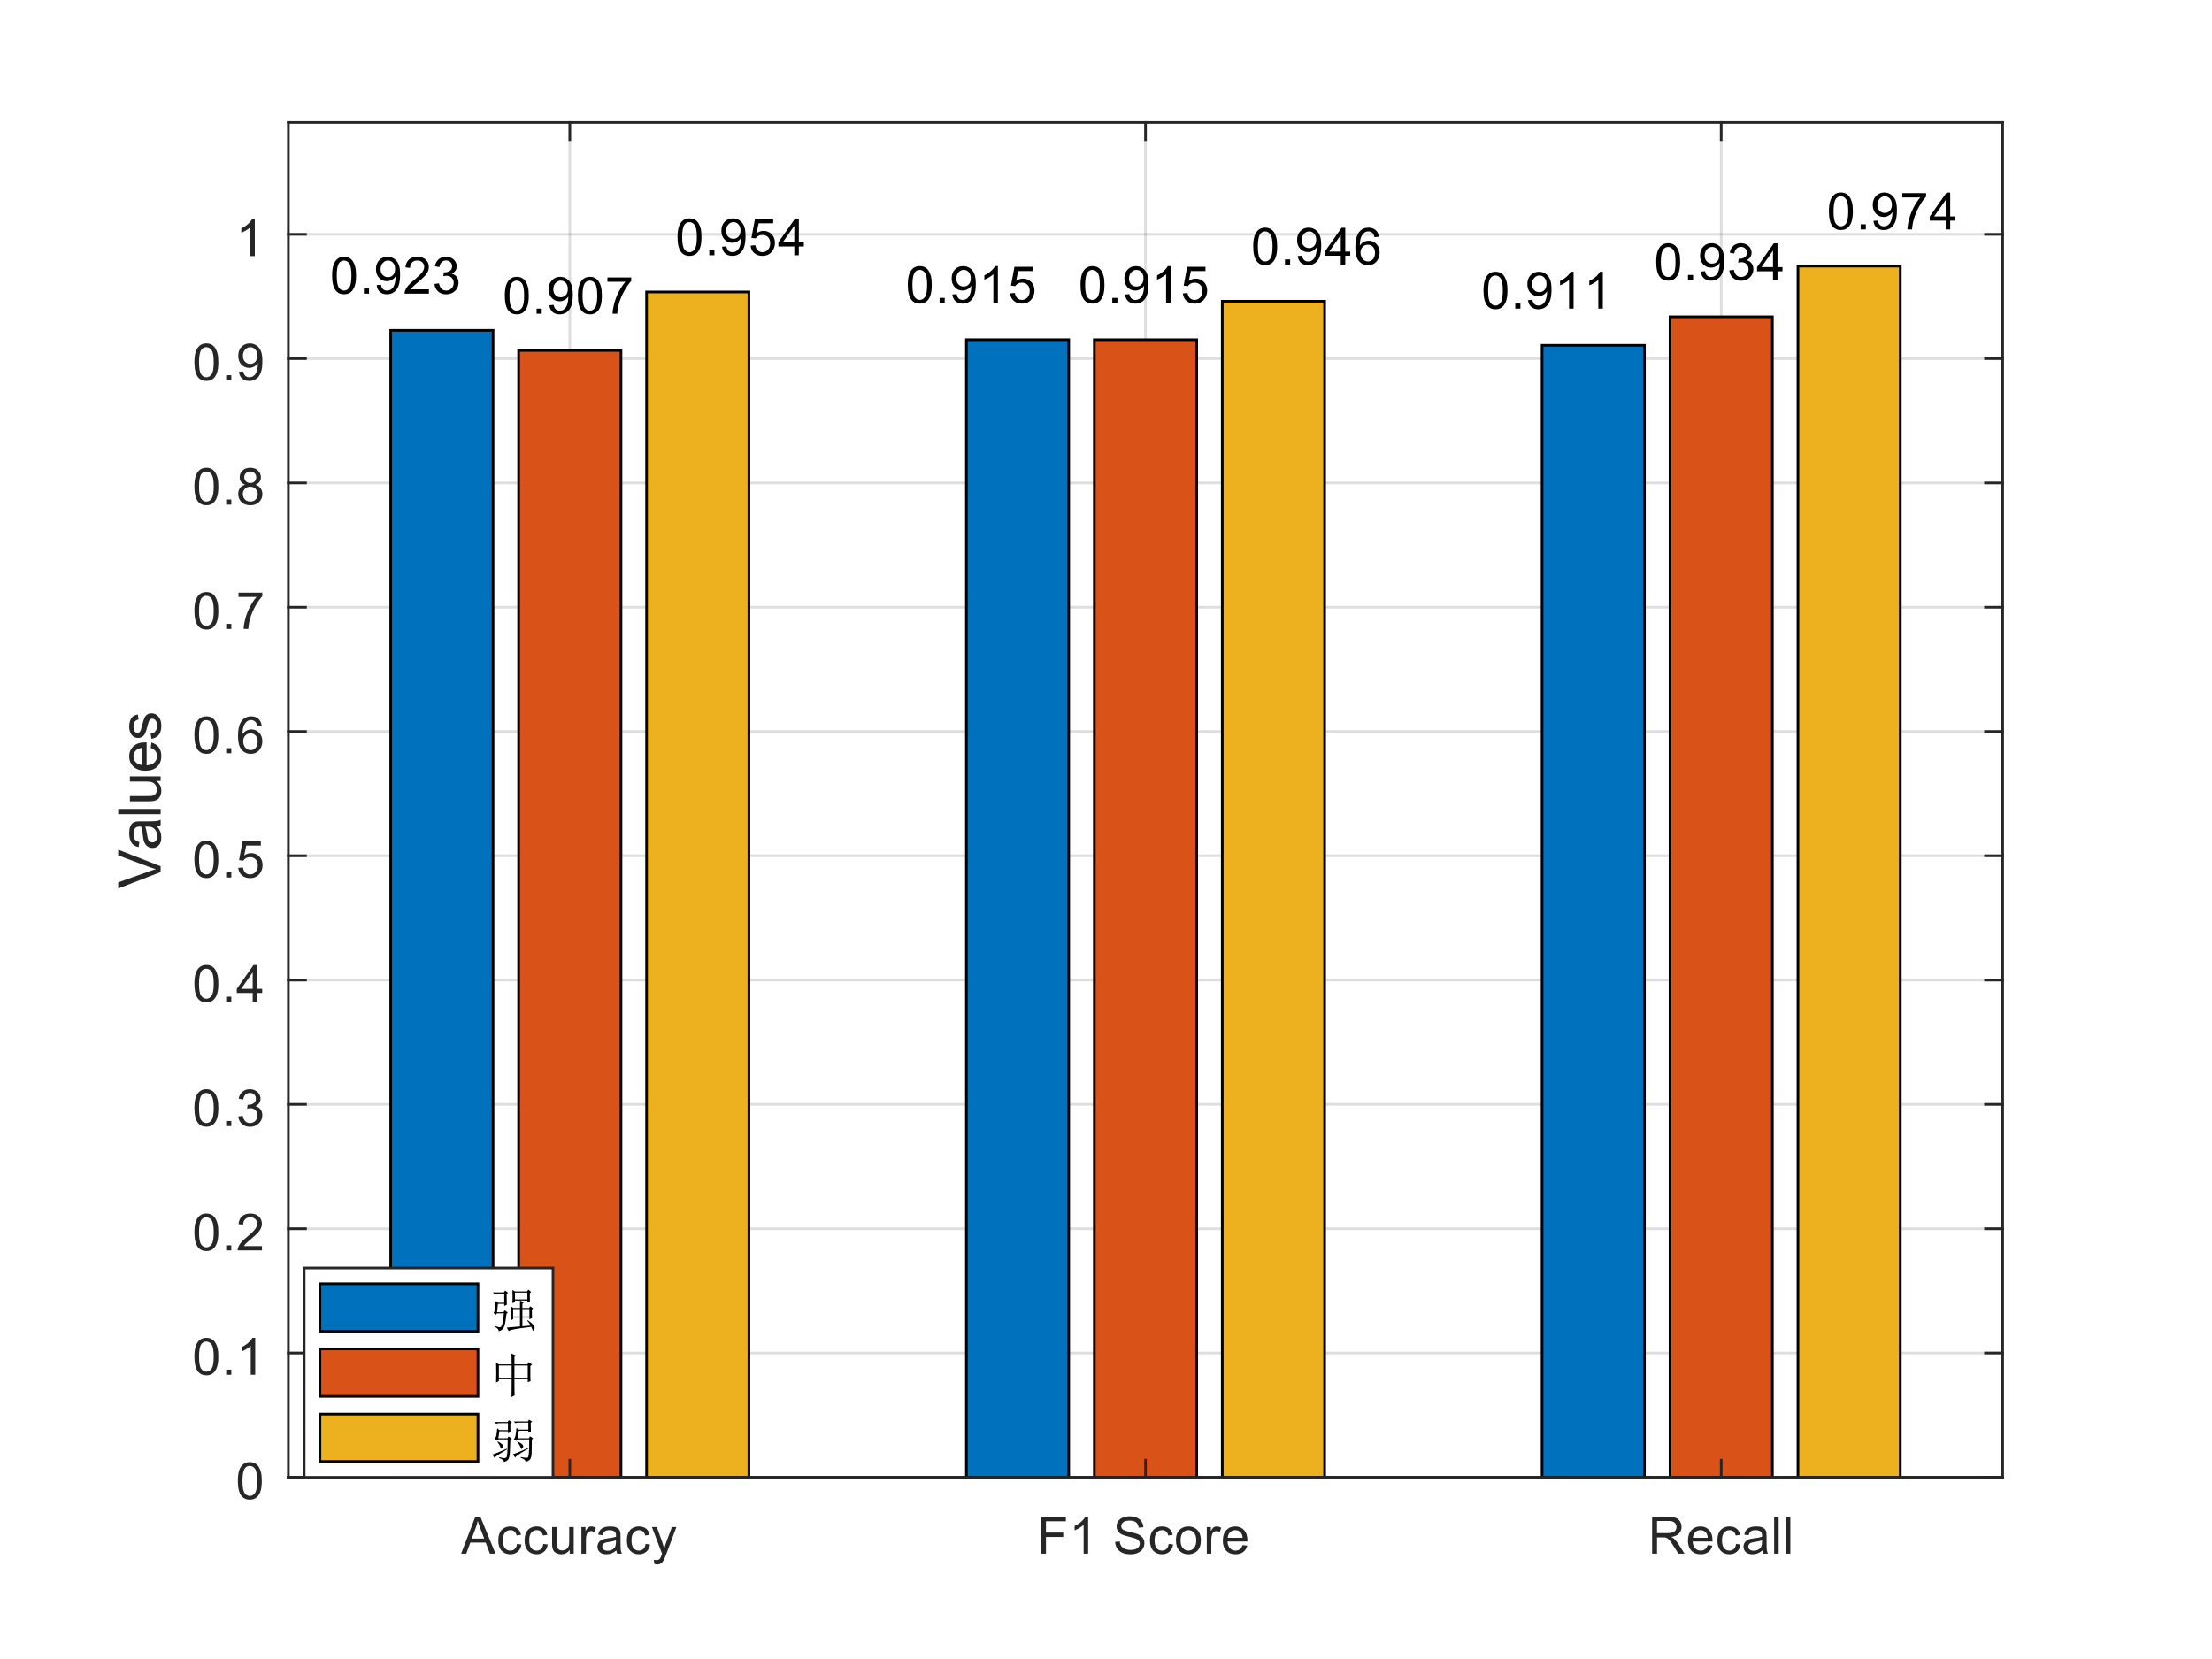 <?xml version="1.0"?>
<!DOCTYPE svg PUBLIC '-//W3C//DTD SVG 1.0//EN'
          'http://www.w3.org/TR/2001/REC-SVG-20010904/DTD/svg10.dtd'>
<svg xmlns:xlink="http://www.w3.org/1999/xlink" style="fill-opacity:1; color-rendering:auto; color-interpolation:auto; text-rendering:auto; stroke:black; stroke-linecap:square; stroke-miterlimit:10; shape-rendering:auto; stroke-opacity:1; fill:black; stroke-dasharray:none; font-weight:normal; stroke-width:1; font-family:'Dialog'; font-style:normal; stroke-linejoin:miter; font-size:12px; stroke-dashoffset:0; image-rendering:auto;" width="560" height="420" xmlns="http://www.w3.org/2000/svg"
><rect width="100%" height="100%" fill="#333333" stroke="none"/><!--Generated by the Batik Graphics2D SVG Generator--><defs id="genericDefs"
  /><g
  ><defs id="defs1"
    ><clipPath clipPathUnits="userSpaceOnUse" id="clipPath1"
      ><path d="M0 0 L560 0 L560 420 L0 420 L0 0 Z"
      /></clipPath
    ></defs
    ><g style="fill:white; stroke:white;"
    ><rect x="0" y="0" width="560" style="clip-path:url(#clipPath1); stroke:none;" height="420"
    /></g
    ><g style="fill:white; text-rendering:optimizeSpeed; color-rendering:optimizeSpeed; image-rendering:optimizeSpeed; shape-rendering:crispEdges; stroke:white; color-interpolation:sRGB;"
    ><rect x="0" width="560" height="420" y="0" style="stroke:none;"
      /><path style="stroke:none;" d="M73 374 L507 374 L507 31 L73 31 Z"
    /></g
    ><g style="stroke-linecap:butt; fill-opacity:0.149; fill:rgb(38,38,38); text-rendering:geometricPrecision; image-rendering:optimizeQuality; color-rendering:optimizeQuality; stroke-linejoin:round; stroke:rgb(38,38,38); color-interpolation:linearRGB; stroke-width:0.667; stroke-opacity:0.149;"
    ><line y2="31" style="fill:none;" x1="144.254" x2="144.254" y1="374"
      /><line y2="31" style="fill:none;" x1="290" x2="290" y1="374"
      /><line y2="31" style="fill:none;" x1="435.746" x2="435.746" y1="374"
      /><line y2="374" style="fill:none;" x1="507" x2="73" y1="374"
      /><line y2="342.532" style="fill:none;" x1="507" x2="73" y1="342.532"
      /><line y2="311.064" style="fill:none;" x1="507" x2="73" y1="311.064"
      /><line y2="279.596" style="fill:none;" x1="507" x2="73" y1="279.596"
      /><line y2="248.128" style="fill:none;" x1="507" x2="73" y1="248.128"
      /><line y2="216.661" style="fill:none;" x1="507" x2="73" y1="216.661"
      /><line y2="185.193" style="fill:none;" x1="507" x2="73" y1="185.193"
      /><line y2="153.725" style="fill:none;" x1="507" x2="73" y1="153.725"
      /><line y2="122.257" style="fill:none;" x1="507" x2="73" y1="122.257"
      /><line y2="90.789" style="fill:none;" x1="507" x2="73" y1="90.789"
      /><line y2="59.321" style="fill:none;" x1="507" x2="73" y1="59.321"
      /><line x1="73" x2="507" y1="374" style="fill-opacity:1; fill:none; stroke-opacity:1;" y2="374"
    /></g
    ><g style="fill:rgb(0,114,189); text-rendering:optimizeSpeed; color-rendering:optimizeSpeed; image-rendering:optimizeSpeed; shape-rendering:crispEdges; stroke:rgb(0,114,189); color-interpolation:sRGB;"
    ><path style="stroke:none;" d="M124.821 374 L124.821 83.636 L98.91 83.636 L98.91 374 ZM270.567 374 L270.567 86.003 L244.657 86.003 L244.657 374 ZM416.313 374 L416.313 87.431 L390.403 87.431 L390.403 374 Z"
    /></g
    ><g style="text-rendering:geometricPrecision; stroke-width:0.667; color-interpolation:linearRGB; color-rendering:optimizeQuality; stroke-linecap:butt; image-rendering:optimizeQuality;"
    ><path d="M98.91 374 L98.91 83.636 L124.821 83.636 L124.821 374 Z" style="fill:none; fill-rule:evenodd;"
      /><path d="M244.657 374 L244.657 86.003 L270.567 86.003 L270.567 374 Z" style="fill:none; fill-rule:evenodd;"
      /><path d="M390.403 374 L390.403 87.431 L416.313 87.431 L416.313 374 Z" style="fill:none; fill-rule:evenodd;"
    /></g
    ><g style="fill:rgb(217,83,25); text-rendering:optimizeSpeed; color-rendering:optimizeSpeed; image-rendering:optimizeSpeed; shape-rendering:crispEdges; stroke:rgb(217,83,25); color-interpolation:sRGB;"
    ><path style="stroke:none;" d="M157.209 374 L157.209 88.725 L131.298 88.725 L131.298 374 ZM302.955 374 L302.955 86.009 L277.045 86.009 L277.045 374 ZM448.702 374 L448.702 80.2 L422.791 80.2 L422.791 374 Z"
    /></g
    ><g style="text-rendering:geometricPrecision; stroke-width:0.667; color-interpolation:linearRGB; color-rendering:optimizeQuality; stroke-linecap:butt; image-rendering:optimizeQuality;"
    ><path d="M131.298 374 L131.298 88.725 L157.209 88.725 L157.209 374 Z" style="fill:none; fill-rule:evenodd;"
      /><path d="M277.045 374 L277.045 86.009 L302.955 86.009 L302.955 374 Z" style="fill:none; fill-rule:evenodd;"
      /><path d="M422.791 374 L422.791 80.2 L448.702 80.2 L448.702 374 Z" style="fill:none; fill-rule:evenodd;"
    /></g
    ><g style="fill:rgb(237,177,32); text-rendering:optimizeSpeed; color-rendering:optimizeSpeed; image-rendering:optimizeSpeed; shape-rendering:crispEdges; stroke:rgb(237,177,32); color-interpolation:sRGB;"
    ><path style="stroke:none;" d="M189.597 374 L189.597 73.913 L163.687 73.913 L163.687 374 ZM335.343 374 L335.343 76.267 L309.433 76.267 L309.433 374 ZM481.09 374 L481.09 67.371 L455.179 67.371 L455.179 374 Z"
    /></g
    ><g style="text-rendering:geometricPrecision; stroke-width:0.667; color-interpolation:linearRGB; color-rendering:optimizeQuality; stroke-linecap:butt; image-rendering:optimizeQuality;"
    ><path d="M163.687 374 L163.687 73.913 L189.597 73.913 L189.597 374 Z" style="fill:none; fill-rule:evenodd;"
      /><path d="M309.433 374 L309.433 76.267 L335.343 76.267 L335.343 374 Z" style="fill:none; fill-rule:evenodd;"
      /><path d="M455.179 374 L455.179 67.371 L481.09 67.371 L481.09 374 Z" style="fill:none; fill-rule:evenodd;"
    /></g
    ><g transform="translate(100.53,77.343)" style="text-rendering:geometricPrecision; font-size:13.333px; color-interpolation:linearRGB; color-rendering:optimizeQuality; image-rendering:optimizeQuality;"
    ><path style="stroke:none;" d="M-16.453 -7.594 Q-16.453 -9.234 -16.117 -10.242 Q-15.781 -11.25 -15.109 -11.797 Q-14.438 -12.344 -13.422 -12.344 Q-12.672 -12.344 -12.109 -12.039 Q-11.547 -11.734 -11.18 -11.172 Q-10.812 -10.609 -10.602 -9.789 Q-10.391 -8.969 -10.391 -7.594 Q-10.391 -5.953 -10.727 -4.945 Q-11.062 -3.938 -11.734 -3.391 Q-12.406 -2.844 -13.422 -2.844 Q-14.766 -2.844 -15.547 -3.812 Q-16.453 -4.969 -16.453 -7.594 ZM-15.281 -7.594 Q-15.281 -5.297 -14.75 -4.539 Q-14.219 -3.781 -13.422 -3.781 Q-12.641 -3.781 -12.102 -4.539 Q-11.562 -5.297 -11.562 -7.594 Q-11.562 -9.891 -12.102 -10.641 Q-12.641 -11.391 -13.438 -11.391 Q-14.219 -11.391 -14.703 -10.734 Q-15.281 -9.875 -15.281 -7.594 ZM-8.409 -3 L-8.409 -4.297 L-7.112 -4.297 L-7.112 -3 L-8.409 -3 ZM-5.179 -5.156 L-4.085 -5.25 Q-3.945 -4.484 -3.554 -4.133 Q-3.163 -3.781 -2.538 -3.781 Q-2.023 -3.781 -1.624 -4.023 Q-1.226 -4.266 -0.968 -4.664 Q-0.71 -5.062 -0.546 -5.75 Q-0.382 -6.438 -0.382 -7.156 Q-0.382 -7.234 -0.382 -7.375 Q-0.726 -6.828 -1.319 -6.492 Q-1.913 -6.156 -2.601 -6.156 Q-3.757 -6.156 -4.554 -6.992 Q-5.351 -7.828 -5.351 -9.203 Q-5.351 -10.625 -4.523 -11.484 Q-3.695 -12.344 -2.429 -12.344 Q-1.523 -12.344 -0.773 -11.852 Q-0.023 -11.359 0.368 -10.461 Q0.759 -9.562 0.759 -7.844 Q0.759 -6.062 0.376 -5.008 Q-0.007 -3.953 -0.773 -3.398 Q-1.538 -2.844 -2.57 -2.844 Q-3.663 -2.844 -4.359 -3.445 Q-5.054 -4.047 -5.179 -5.156 ZM-0.507 -9.266 Q-0.507 -10.25 -1.03 -10.82 Q-1.554 -11.391 -2.288 -11.391 Q-3.054 -11.391 -3.616 -10.773 Q-4.179 -10.156 -4.179 -9.156 Q-4.179 -8.281 -3.648 -7.727 Q-3.116 -7.172 -2.32 -7.172 Q-1.523 -7.172 -1.015 -7.727 Q-0.507 -8.281 -0.507 -9.266 ZM8.053 -4.094 L8.053 -3 L1.897 -3 Q1.881 -3.406 2.037 -3.797 Q2.272 -4.422 2.787 -5.031 Q3.303 -5.641 4.287 -6.438 Q5.803 -7.688 6.334 -8.414 Q6.866 -9.141 6.866 -9.781 Q6.866 -10.469 6.381 -10.93 Q5.897 -11.391 5.116 -11.391 Q4.287 -11.391 3.795 -10.898 Q3.303 -10.406 3.287 -9.531 L2.116 -9.656 Q2.241 -10.969 3.022 -11.656 Q3.803 -12.344 5.131 -12.344 Q6.475 -12.344 7.256 -11.602 Q8.037 -10.859 8.037 -9.766 Q8.037 -9.203 7.811 -8.664 Q7.584 -8.125 7.053 -7.523 Q6.522 -6.922 5.287 -5.891 Q4.256 -5.031 3.967 -4.719 Q3.678 -4.406 3.491 -4.094 L8.053 -4.094 ZM9.457 -5.453 L10.598 -5.609 Q10.801 -4.641 11.269 -4.211 Q11.738 -3.781 12.426 -3.781 Q13.223 -3.781 13.777 -4.336 Q14.332 -4.891 14.332 -5.719 Q14.332 -6.516 13.824 -7.023 Q13.316 -7.531 12.519 -7.531 Q12.191 -7.531 11.707 -7.406 L11.832 -8.406 Q11.957 -8.391 12.019 -8.391 Q12.754 -8.391 13.34 -8.773 Q13.926 -9.156 13.926 -9.953 Q13.926 -10.578 13.496 -10.992 Q13.066 -11.406 12.394 -11.406 Q11.723 -11.406 11.285 -10.984 Q10.848 -10.562 10.707 -9.734 L9.566 -9.938 Q9.785 -11.078 10.527 -11.711 Q11.269 -12.344 12.363 -12.344 Q13.129 -12.344 13.769 -12.016 Q14.41 -11.688 14.754 -11.125 Q15.098 -10.562 15.098 -9.922 Q15.098 -9.328 14.769 -8.828 Q14.441 -8.328 13.816 -8.047 Q14.629 -7.844 15.09 -7.25 Q15.551 -6.656 15.551 -5.75 Q15.551 -4.531 14.66 -3.68 Q13.769 -2.828 12.41 -2.828 Q11.191 -2.828 10.379 -3.562 Q9.566 -4.297 9.457 -5.453 Z"
    /></g
    ><g transform="translate(144.254,82.431)" style="text-rendering:geometricPrecision; font-size:13.333px; color-interpolation:linearRGB; color-rendering:optimizeQuality; image-rendering:optimizeQuality;"
    ><path style="stroke:none;" d="M-16.453 -7.594 Q-16.453 -9.234 -16.117 -10.242 Q-15.781 -11.25 -15.109 -11.797 Q-14.438 -12.344 -13.422 -12.344 Q-12.672 -12.344 -12.109 -12.039 Q-11.547 -11.734 -11.18 -11.172 Q-10.812 -10.609 -10.602 -9.789 Q-10.391 -8.969 -10.391 -7.594 Q-10.391 -5.953 -10.727 -4.945 Q-11.062 -3.938 -11.734 -3.391 Q-12.406 -2.844 -13.422 -2.844 Q-14.766 -2.844 -15.547 -3.812 Q-16.453 -4.969 -16.453 -7.594 ZM-15.281 -7.594 Q-15.281 -5.297 -14.75 -4.539 Q-14.219 -3.781 -13.422 -3.781 Q-12.641 -3.781 -12.102 -4.539 Q-11.562 -5.297 -11.562 -7.594 Q-11.562 -9.891 -12.102 -10.641 Q-12.641 -11.391 -13.438 -11.391 Q-14.219 -11.391 -14.703 -10.734 Q-15.281 -9.875 -15.281 -7.594 ZM-8.409 -3 L-8.409 -4.297 L-7.112 -4.297 L-7.112 -3 L-8.409 -3 ZM-5.179 -5.156 L-4.085 -5.25 Q-3.945 -4.484 -3.554 -4.133 Q-3.163 -3.781 -2.538 -3.781 Q-2.023 -3.781 -1.624 -4.023 Q-1.226 -4.266 -0.968 -4.664 Q-0.71 -5.062 -0.546 -5.75 Q-0.382 -6.438 -0.382 -7.156 Q-0.382 -7.234 -0.382 -7.375 Q-0.726 -6.828 -1.319 -6.492 Q-1.913 -6.156 -2.601 -6.156 Q-3.757 -6.156 -4.554 -6.992 Q-5.351 -7.828 -5.351 -9.203 Q-5.351 -10.625 -4.523 -11.484 Q-3.695 -12.344 -2.429 -12.344 Q-1.523 -12.344 -0.773 -11.852 Q-0.023 -11.359 0.368 -10.461 Q0.759 -9.562 0.759 -7.844 Q0.759 -6.062 0.376 -5.008 Q-0.007 -3.953 -0.773 -3.398 Q-1.538 -2.844 -2.57 -2.844 Q-3.663 -2.844 -4.359 -3.445 Q-5.054 -4.047 -5.179 -5.156 ZM-0.507 -9.266 Q-0.507 -10.25 -1.03 -10.82 Q-1.554 -11.391 -2.288 -11.391 Q-3.054 -11.391 -3.616 -10.773 Q-4.179 -10.156 -4.179 -9.156 Q-4.179 -8.281 -3.648 -7.727 Q-3.116 -7.172 -2.32 -7.172 Q-1.523 -7.172 -1.015 -7.727 Q-0.507 -8.281 -0.507 -9.266 ZM2.053 -7.594 Q2.053 -9.234 2.389 -10.242 Q2.725 -11.25 3.397 -11.797 Q4.069 -12.344 5.084 -12.344 Q5.834 -12.344 6.397 -12.039 Q6.959 -11.734 7.327 -11.172 Q7.694 -10.609 7.905 -9.789 Q8.116 -8.969 8.116 -7.594 Q8.116 -5.953 7.78 -4.945 Q7.444 -3.938 6.772 -3.391 Q6.1 -2.844 5.084 -2.844 Q3.741 -2.844 2.959 -3.812 Q2.053 -4.969 2.053 -7.594 ZM3.225 -7.594 Q3.225 -5.297 3.756 -4.539 Q4.287 -3.781 5.084 -3.781 Q5.866 -3.781 6.405 -4.539 Q6.944 -5.297 6.944 -7.594 Q6.944 -9.891 6.405 -10.641 Q5.866 -11.391 5.069 -11.391 Q4.287 -11.391 3.803 -10.734 Q3.225 -9.875 3.225 -7.594 ZM9.519 -11.094 L9.519 -12.188 L15.551 -12.188 L15.551 -11.297 Q14.66 -10.344 13.785 -8.781 Q12.91 -7.219 12.441 -5.562 Q12.098 -4.391 12.004 -3 L10.832 -3 Q10.848 -4.094 11.261 -5.648 Q11.676 -7.203 12.441 -8.648 Q13.207 -10.094 14.082 -11.094 L9.519 -11.094 Z"
    /></g
    ><g transform="translate(187.978,67.619)" style="text-rendering:geometricPrecision; font-size:13.333px; color-interpolation:linearRGB; color-rendering:optimizeQuality; image-rendering:optimizeQuality;"
    ><path style="stroke:none;" d="M-16.453 -7.594 Q-16.453 -9.234 -16.117 -10.242 Q-15.781 -11.25 -15.109 -11.797 Q-14.438 -12.344 -13.422 -12.344 Q-12.672 -12.344 -12.109 -12.039 Q-11.547 -11.734 -11.18 -11.172 Q-10.812 -10.609 -10.602 -9.789 Q-10.391 -8.969 -10.391 -7.594 Q-10.391 -5.953 -10.727 -4.945 Q-11.062 -3.938 -11.734 -3.391 Q-12.406 -2.844 -13.422 -2.844 Q-14.766 -2.844 -15.547 -3.812 Q-16.453 -4.969 -16.453 -7.594 ZM-15.281 -7.594 Q-15.281 -5.297 -14.75 -4.539 Q-14.219 -3.781 -13.422 -3.781 Q-12.641 -3.781 -12.102 -4.539 Q-11.562 -5.297 -11.562 -7.594 Q-11.562 -9.891 -12.102 -10.641 Q-12.641 -11.391 -13.438 -11.391 Q-14.219 -11.391 -14.703 -10.734 Q-15.281 -9.875 -15.281 -7.594 ZM-8.409 -3 L-8.409 -4.297 L-7.112 -4.297 L-7.112 -3 L-8.409 -3 ZM-5.179 -5.156 L-4.085 -5.25 Q-3.945 -4.484 -3.554 -4.133 Q-3.163 -3.781 -2.538 -3.781 Q-2.023 -3.781 -1.624 -4.023 Q-1.226 -4.266 -0.968 -4.664 Q-0.71 -5.062 -0.546 -5.75 Q-0.382 -6.438 -0.382 -7.156 Q-0.382 -7.234 -0.382 -7.375 Q-0.726 -6.828 -1.319 -6.492 Q-1.913 -6.156 -2.601 -6.156 Q-3.757 -6.156 -4.554 -6.992 Q-5.351 -7.828 -5.351 -9.203 Q-5.351 -10.625 -4.523 -11.484 Q-3.695 -12.344 -2.429 -12.344 Q-1.523 -12.344 -0.773 -11.852 Q-0.023 -11.359 0.368 -10.461 Q0.759 -9.562 0.759 -7.844 Q0.759 -6.062 0.376 -5.008 Q-0.007 -3.953 -0.773 -3.398 Q-1.538 -2.844 -2.57 -2.844 Q-3.663 -2.844 -4.359 -3.445 Q-5.054 -4.047 -5.179 -5.156 ZM-0.507 -9.266 Q-0.507 -10.25 -1.03 -10.82 Q-1.554 -11.391 -2.288 -11.391 Q-3.054 -11.391 -3.616 -10.773 Q-4.179 -10.156 -4.179 -9.156 Q-4.179 -8.281 -3.648 -7.727 Q-3.116 -7.172 -2.32 -7.172 Q-1.523 -7.172 -1.015 -7.727 Q-0.507 -8.281 -0.507 -9.266 ZM2.053 -5.438 L3.241 -5.547 Q3.381 -4.656 3.866 -4.219 Q4.35 -3.781 5.037 -3.781 Q5.866 -3.781 6.436 -4.406 Q7.006 -5.031 7.006 -6.047 Q7.006 -7.031 6.459 -7.594 Q5.912 -8.156 5.022 -8.156 Q4.459 -8.156 4.014 -7.906 Q3.569 -7.656 3.319 -7.266 L2.256 -7.406 L3.147 -12.172 L7.772 -12.172 L7.772 -11.094 L4.069 -11.094 L3.569 -8.594 Q4.397 -9.172 5.319 -9.172 Q6.537 -9.172 7.373 -8.328 Q8.209 -7.484 8.209 -6.156 Q8.209 -4.891 7.475 -3.969 Q6.584 -2.844 5.037 -2.844 Q3.772 -2.844 2.967 -3.555 Q2.162 -4.266 2.053 -5.438 ZM13.113 -3 L13.113 -5.234 L9.082 -5.234 L9.082 -6.281 L13.316 -12.312 L14.254 -12.312 L14.254 -6.281 L15.519 -6.281 L15.519 -5.234 L14.254 -5.234 L14.254 -3 L13.113 -3 ZM13.113 -6.281 L13.113 -10.469 L10.191 -6.281 L13.113 -6.281 Z"
    /></g
    ><g transform="translate(246.276,79.709)" style="text-rendering:geometricPrecision; font-size:13.333px; color-interpolation:linearRGB; color-rendering:optimizeQuality; image-rendering:optimizeQuality;"
    ><path style="stroke:none;" d="M-16.453 -7.594 Q-16.453 -9.234 -16.117 -10.242 Q-15.781 -11.25 -15.109 -11.797 Q-14.438 -12.344 -13.422 -12.344 Q-12.672 -12.344 -12.109 -12.039 Q-11.547 -11.734 -11.18 -11.172 Q-10.812 -10.609 -10.602 -9.789 Q-10.391 -8.969 -10.391 -7.594 Q-10.391 -5.953 -10.727 -4.945 Q-11.062 -3.938 -11.734 -3.391 Q-12.406 -2.844 -13.422 -2.844 Q-14.766 -2.844 -15.547 -3.812 Q-16.453 -4.969 -16.453 -7.594 ZM-15.281 -7.594 Q-15.281 -5.297 -14.75 -4.539 Q-14.219 -3.781 -13.422 -3.781 Q-12.641 -3.781 -12.102 -4.539 Q-11.562 -5.297 -11.562 -7.594 Q-11.562 -9.891 -12.102 -10.641 Q-12.641 -11.391 -13.438 -11.391 Q-14.219 -11.391 -14.703 -10.734 Q-15.281 -9.875 -15.281 -7.594 ZM-8.409 -3 L-8.409 -4.297 L-7.112 -4.297 L-7.112 -3 L-8.409 -3 ZM-5.179 -5.156 L-4.085 -5.25 Q-3.945 -4.484 -3.554 -4.133 Q-3.163 -3.781 -2.538 -3.781 Q-2.023 -3.781 -1.624 -4.023 Q-1.226 -4.266 -0.968 -4.664 Q-0.71 -5.062 -0.546 -5.75 Q-0.382 -6.438 -0.382 -7.156 Q-0.382 -7.234 -0.382 -7.375 Q-0.726 -6.828 -1.319 -6.492 Q-1.913 -6.156 -2.601 -6.156 Q-3.757 -6.156 -4.554 -6.992 Q-5.351 -7.828 -5.351 -9.203 Q-5.351 -10.625 -4.523 -11.484 Q-3.695 -12.344 -2.429 -12.344 Q-1.523 -12.344 -0.773 -11.852 Q-0.023 -11.359 0.368 -10.461 Q0.759 -9.562 0.759 -7.844 Q0.759 -6.062 0.376 -5.008 Q-0.007 -3.953 -0.773 -3.398 Q-1.538 -2.844 -2.57 -2.844 Q-3.663 -2.844 -4.359 -3.445 Q-5.054 -4.047 -5.179 -5.156 ZM-0.507 -9.266 Q-0.507 -10.25 -1.03 -10.82 Q-1.554 -11.391 -2.288 -11.391 Q-3.054 -11.391 -3.616 -10.773 Q-4.179 -10.156 -4.179 -9.156 Q-4.179 -8.281 -3.648 -7.727 Q-3.116 -7.172 -2.32 -7.172 Q-1.523 -7.172 -1.015 -7.727 Q-0.507 -8.281 -0.507 -9.266 ZM6.35 -3 L5.209 -3 L5.209 -10.281 Q4.787 -9.891 4.123 -9.492 Q3.459 -9.094 2.928 -8.906 L2.928 -10.016 Q3.881 -10.453 4.6 -11.094 Q5.319 -11.734 5.616 -12.344 L6.35 -12.344 L6.35 -3 ZM9.457 -5.438 L10.644 -5.547 Q10.785 -4.656 11.269 -4.219 Q11.754 -3.781 12.441 -3.781 Q13.269 -3.781 13.84 -4.406 Q14.41 -5.031 14.41 -6.047 Q14.41 -7.031 13.863 -7.594 Q13.316 -8.156 12.426 -8.156 Q11.863 -8.156 11.418 -7.906 Q10.973 -7.656 10.723 -7.266 L9.66 -7.406 L10.551 -12.172 L15.176 -12.172 L15.176 -11.094 L11.473 -11.094 L10.973 -8.594 Q11.801 -9.172 12.723 -9.172 Q13.941 -9.172 14.777 -8.328 Q15.613 -7.484 15.613 -6.156 Q15.613 -4.891 14.879 -3.969 Q13.988 -2.844 12.441 -2.844 Q11.176 -2.844 10.371 -3.555 Q9.566 -4.266 9.457 -5.438 Z"
    /></g
    ><g transform="translate(290,79.715)" style="text-rendering:geometricPrecision; font-size:13.333px; color-interpolation:linearRGB; color-rendering:optimizeQuality; image-rendering:optimizeQuality;"
    ><path style="stroke:none;" d="M-16.453 -7.594 Q-16.453 -9.234 -16.117 -10.242 Q-15.781 -11.25 -15.109 -11.797 Q-14.438 -12.344 -13.422 -12.344 Q-12.672 -12.344 -12.109 -12.039 Q-11.547 -11.734 -11.18 -11.172 Q-10.812 -10.609 -10.602 -9.789 Q-10.391 -8.969 -10.391 -7.594 Q-10.391 -5.953 -10.727 -4.945 Q-11.062 -3.938 -11.734 -3.391 Q-12.406 -2.844 -13.422 -2.844 Q-14.766 -2.844 -15.547 -3.812 Q-16.453 -4.969 -16.453 -7.594 ZM-15.281 -7.594 Q-15.281 -5.297 -14.75 -4.539 Q-14.219 -3.781 -13.422 -3.781 Q-12.641 -3.781 -12.102 -4.539 Q-11.562 -5.297 -11.562 -7.594 Q-11.562 -9.891 -12.102 -10.641 Q-12.641 -11.391 -13.438 -11.391 Q-14.219 -11.391 -14.703 -10.734 Q-15.281 -9.875 -15.281 -7.594 ZM-8.409 -3 L-8.409 -4.297 L-7.112 -4.297 L-7.112 -3 L-8.409 -3 ZM-5.179 -5.156 L-4.085 -5.25 Q-3.945 -4.484 -3.554 -4.133 Q-3.163 -3.781 -2.538 -3.781 Q-2.023 -3.781 -1.624 -4.023 Q-1.226 -4.266 -0.968 -4.664 Q-0.71 -5.062 -0.546 -5.75 Q-0.382 -6.438 -0.382 -7.156 Q-0.382 -7.234 -0.382 -7.375 Q-0.726 -6.828 -1.319 -6.492 Q-1.913 -6.156 -2.601 -6.156 Q-3.757 -6.156 -4.554 -6.992 Q-5.351 -7.828 -5.351 -9.203 Q-5.351 -10.625 -4.523 -11.484 Q-3.695 -12.344 -2.429 -12.344 Q-1.523 -12.344 -0.773 -11.852 Q-0.023 -11.359 0.368 -10.461 Q0.759 -9.562 0.759 -7.844 Q0.759 -6.062 0.376 -5.008 Q-0.007 -3.953 -0.773 -3.398 Q-1.538 -2.844 -2.57 -2.844 Q-3.663 -2.844 -4.359 -3.445 Q-5.054 -4.047 -5.179 -5.156 ZM-0.507 -9.266 Q-0.507 -10.25 -1.03 -10.82 Q-1.554 -11.391 -2.288 -11.391 Q-3.054 -11.391 -3.616 -10.773 Q-4.179 -10.156 -4.179 -9.156 Q-4.179 -8.281 -3.648 -7.727 Q-3.116 -7.172 -2.32 -7.172 Q-1.523 -7.172 -1.015 -7.727 Q-0.507 -8.281 -0.507 -9.266 ZM6.35 -3 L5.209 -3 L5.209 -10.281 Q4.787 -9.891 4.123 -9.492 Q3.459 -9.094 2.928 -8.906 L2.928 -10.016 Q3.881 -10.453 4.6 -11.094 Q5.319 -11.734 5.616 -12.344 L6.35 -12.344 L6.35 -3 ZM9.457 -5.438 L10.644 -5.547 Q10.785 -4.656 11.269 -4.219 Q11.754 -3.781 12.441 -3.781 Q13.269 -3.781 13.84 -4.406 Q14.41 -5.031 14.41 -6.047 Q14.41 -7.031 13.863 -7.594 Q13.316 -8.156 12.426 -8.156 Q11.863 -8.156 11.418 -7.906 Q10.973 -7.656 10.723 -7.266 L9.66 -7.406 L10.551 -12.172 L15.176 -12.172 L15.176 -11.094 L11.473 -11.094 L10.973 -8.594 Q11.801 -9.172 12.723 -9.172 Q13.941 -9.172 14.777 -8.328 Q15.613 -7.484 15.613 -6.156 Q15.613 -4.891 14.879 -3.969 Q13.988 -2.844 12.441 -2.844 Q11.176 -2.844 10.371 -3.555 Q9.566 -4.266 9.457 -5.438 Z"
    /></g
    ><g transform="translate(333.724,69.973)" style="text-rendering:geometricPrecision; font-size:13.333px; color-interpolation:linearRGB; color-rendering:optimizeQuality; image-rendering:optimizeQuality;"
    ><path style="stroke:none;" d="M-16.453 -7.594 Q-16.453 -9.234 -16.117 -10.242 Q-15.781 -11.25 -15.109 -11.797 Q-14.438 -12.344 -13.422 -12.344 Q-12.672 -12.344 -12.109 -12.039 Q-11.547 -11.734 -11.18 -11.172 Q-10.812 -10.609 -10.602 -9.789 Q-10.391 -8.969 -10.391 -7.594 Q-10.391 -5.953 -10.727 -4.945 Q-11.062 -3.938 -11.734 -3.391 Q-12.406 -2.844 -13.422 -2.844 Q-14.766 -2.844 -15.547 -3.812 Q-16.453 -4.969 -16.453 -7.594 ZM-15.281 -7.594 Q-15.281 -5.297 -14.75 -4.539 Q-14.219 -3.781 -13.422 -3.781 Q-12.641 -3.781 -12.102 -4.539 Q-11.562 -5.297 -11.562 -7.594 Q-11.562 -9.891 -12.102 -10.641 Q-12.641 -11.391 -13.438 -11.391 Q-14.219 -11.391 -14.703 -10.734 Q-15.281 -9.875 -15.281 -7.594 ZM-8.409 -3 L-8.409 -4.297 L-7.112 -4.297 L-7.112 -3 L-8.409 -3 ZM-5.179 -5.156 L-4.085 -5.25 Q-3.945 -4.484 -3.554 -4.133 Q-3.163 -3.781 -2.538 -3.781 Q-2.023 -3.781 -1.624 -4.023 Q-1.226 -4.266 -0.968 -4.664 Q-0.71 -5.062 -0.546 -5.75 Q-0.382 -6.438 -0.382 -7.156 Q-0.382 -7.234 -0.382 -7.375 Q-0.726 -6.828 -1.319 -6.492 Q-1.913 -6.156 -2.601 -6.156 Q-3.757 -6.156 -4.554 -6.992 Q-5.351 -7.828 -5.351 -9.203 Q-5.351 -10.625 -4.523 -11.484 Q-3.695 -12.344 -2.429 -12.344 Q-1.523 -12.344 -0.773 -11.852 Q-0.023 -11.359 0.368 -10.461 Q0.759 -9.562 0.759 -7.844 Q0.759 -6.062 0.376 -5.008 Q-0.007 -3.953 -0.773 -3.398 Q-1.538 -2.844 -2.57 -2.844 Q-3.663 -2.844 -4.359 -3.445 Q-5.054 -4.047 -5.179 -5.156 ZM-0.507 -9.266 Q-0.507 -10.25 -1.03 -10.82 Q-1.554 -11.391 -2.288 -11.391 Q-3.054 -11.391 -3.616 -10.773 Q-4.179 -10.156 -4.179 -9.156 Q-4.179 -8.281 -3.648 -7.727 Q-3.116 -7.172 -2.32 -7.172 Q-1.523 -7.172 -1.015 -7.727 Q-0.507 -8.281 -0.507 -9.266 ZM5.709 -3 L5.709 -5.234 L1.678 -5.234 L1.678 -6.281 L5.912 -12.312 L6.85 -12.312 L6.85 -6.281 L8.116 -6.281 L8.116 -5.234 L6.85 -5.234 L6.85 -3 L5.709 -3 ZM5.709 -6.281 L5.709 -10.469 L2.787 -6.281 L5.709 -6.281 ZM15.379 -10.031 L14.238 -9.938 Q14.098 -10.609 13.816 -10.922 Q13.348 -11.406 12.676 -11.406 Q12.129 -11.406 11.707 -11.094 Q11.176 -10.703 10.863 -9.953 Q10.551 -9.203 10.535 -7.797 Q10.941 -8.422 11.543 -8.727 Q12.144 -9.031 12.801 -9.031 Q13.941 -9.031 14.746 -8.195 Q15.551 -7.359 15.551 -6.016 Q15.551 -5.141 15.168 -4.391 Q14.785 -3.641 14.129 -3.242 Q13.473 -2.844 12.629 -2.844 Q11.207 -2.844 10.301 -3.891 Q9.394 -4.938 9.394 -7.359 Q9.394 -10.047 10.394 -11.281 Q11.269 -12.344 12.738 -12.344 Q13.832 -12.344 14.535 -11.727 Q15.238 -11.109 15.379 -10.031 ZM10.707 -6.016 Q10.707 -5.422 10.957 -4.883 Q11.207 -4.344 11.66 -4.062 Q12.113 -3.781 12.613 -3.781 Q13.332 -3.781 13.855 -4.367 Q14.379 -4.953 14.379 -5.953 Q14.379 -6.922 13.863 -7.477 Q13.348 -8.031 12.566 -8.031 Q11.785 -8.031 11.246 -7.477 Q10.707 -6.922 10.707 -6.016 Z"
    /></g
    ><g transform="translate(392.022,81.138)" style="text-rendering:geometricPrecision; font-size:13.333px; color-interpolation:linearRGB; color-rendering:optimizeQuality; image-rendering:optimizeQuality;"
    ><path style="stroke:none;" d="M-16.453 -7.594 Q-16.453 -9.234 -16.117 -10.242 Q-15.781 -11.25 -15.109 -11.797 Q-14.438 -12.344 -13.422 -12.344 Q-12.672 -12.344 -12.109 -12.039 Q-11.547 -11.734 -11.18 -11.172 Q-10.812 -10.609 -10.602 -9.789 Q-10.391 -8.969 -10.391 -7.594 Q-10.391 -5.953 -10.727 -4.945 Q-11.062 -3.938 -11.734 -3.391 Q-12.406 -2.844 -13.422 -2.844 Q-14.766 -2.844 -15.547 -3.812 Q-16.453 -4.969 -16.453 -7.594 ZM-15.281 -7.594 Q-15.281 -5.297 -14.75 -4.539 Q-14.219 -3.781 -13.422 -3.781 Q-12.641 -3.781 -12.102 -4.539 Q-11.562 -5.297 -11.562 -7.594 Q-11.562 -9.891 -12.102 -10.641 Q-12.641 -11.391 -13.438 -11.391 Q-14.219 -11.391 -14.703 -10.734 Q-15.281 -9.875 -15.281 -7.594 ZM-8.409 -3 L-8.409 -4.297 L-7.112 -4.297 L-7.112 -3 L-8.409 -3 ZM-5.179 -5.156 L-4.085 -5.25 Q-3.945 -4.484 -3.554 -4.133 Q-3.163 -3.781 -2.538 -3.781 Q-2.023 -3.781 -1.624 -4.023 Q-1.226 -4.266 -0.968 -4.664 Q-0.71 -5.062 -0.546 -5.75 Q-0.382 -6.438 -0.382 -7.156 Q-0.382 -7.234 -0.382 -7.375 Q-0.726 -6.828 -1.319 -6.492 Q-1.913 -6.156 -2.601 -6.156 Q-3.757 -6.156 -4.554 -6.992 Q-5.351 -7.828 -5.351 -9.203 Q-5.351 -10.625 -4.523 -11.484 Q-3.695 -12.344 -2.429 -12.344 Q-1.523 -12.344 -0.773 -11.852 Q-0.023 -11.359 0.368 -10.461 Q0.759 -9.562 0.759 -7.844 Q0.759 -6.062 0.376 -5.008 Q-0.007 -3.953 -0.773 -3.398 Q-1.538 -2.844 -2.57 -2.844 Q-3.663 -2.844 -4.359 -3.445 Q-5.054 -4.047 -5.179 -5.156 ZM-0.507 -9.266 Q-0.507 -10.25 -1.03 -10.82 Q-1.554 -11.391 -2.288 -11.391 Q-3.054 -11.391 -3.616 -10.773 Q-4.179 -10.156 -4.179 -9.156 Q-4.179 -8.281 -3.648 -7.727 Q-3.116 -7.172 -2.32 -7.172 Q-1.523 -7.172 -1.015 -7.727 Q-0.507 -8.281 -0.507 -9.266 ZM6.35 -3 L5.209 -3 L5.209 -10.281 Q4.787 -9.891 4.123 -9.492 Q3.459 -9.094 2.928 -8.906 L2.928 -10.016 Q3.881 -10.453 4.6 -11.094 Q5.319 -11.734 5.616 -12.344 L6.35 -12.344 L6.35 -3 ZM13.754 -3 L12.613 -3 L12.613 -10.281 Q12.191 -9.891 11.527 -9.492 Q10.863 -9.094 10.332 -8.906 L10.332 -10.016 Q11.285 -10.453 12.004 -11.094 Q12.723 -11.734 13.019 -12.344 L13.754 -12.344 L13.754 -3 Z"
    /></g
    ><g transform="translate(435.746,73.906)" style="text-rendering:geometricPrecision; font-size:13.333px; color-interpolation:linearRGB; color-rendering:optimizeQuality; image-rendering:optimizeQuality;"
    ><path style="stroke:none;" d="M-16.453 -7.594 Q-16.453 -9.234 -16.117 -10.242 Q-15.781 -11.25 -15.109 -11.797 Q-14.438 -12.344 -13.422 -12.344 Q-12.672 -12.344 -12.109 -12.039 Q-11.547 -11.734 -11.18 -11.172 Q-10.812 -10.609 -10.602 -9.789 Q-10.391 -8.969 -10.391 -7.594 Q-10.391 -5.953 -10.727 -4.945 Q-11.062 -3.938 -11.734 -3.391 Q-12.406 -2.844 -13.422 -2.844 Q-14.766 -2.844 -15.547 -3.812 Q-16.453 -4.969 -16.453 -7.594 ZM-15.281 -7.594 Q-15.281 -5.297 -14.75 -4.539 Q-14.219 -3.781 -13.422 -3.781 Q-12.641 -3.781 -12.102 -4.539 Q-11.562 -5.297 -11.562 -7.594 Q-11.562 -9.891 -12.102 -10.641 Q-12.641 -11.391 -13.438 -11.391 Q-14.219 -11.391 -14.703 -10.734 Q-15.281 -9.875 -15.281 -7.594 ZM-8.409 -3 L-8.409 -4.297 L-7.112 -4.297 L-7.112 -3 L-8.409 -3 ZM-5.179 -5.156 L-4.085 -5.25 Q-3.945 -4.484 -3.554 -4.133 Q-3.163 -3.781 -2.538 -3.781 Q-2.023 -3.781 -1.624 -4.023 Q-1.226 -4.266 -0.968 -4.664 Q-0.71 -5.062 -0.546 -5.75 Q-0.382 -6.438 -0.382 -7.156 Q-0.382 -7.234 -0.382 -7.375 Q-0.726 -6.828 -1.319 -6.492 Q-1.913 -6.156 -2.601 -6.156 Q-3.757 -6.156 -4.554 -6.992 Q-5.351 -7.828 -5.351 -9.203 Q-5.351 -10.625 -4.523 -11.484 Q-3.695 -12.344 -2.429 -12.344 Q-1.523 -12.344 -0.773 -11.852 Q-0.023 -11.359 0.368 -10.461 Q0.759 -9.562 0.759 -7.844 Q0.759 -6.062 0.376 -5.008 Q-0.007 -3.953 -0.773 -3.398 Q-1.538 -2.844 -2.57 -2.844 Q-3.663 -2.844 -4.359 -3.445 Q-5.054 -4.047 -5.179 -5.156 ZM-0.507 -9.266 Q-0.507 -10.25 -1.03 -10.82 Q-1.554 -11.391 -2.288 -11.391 Q-3.054 -11.391 -3.616 -10.773 Q-4.179 -10.156 -4.179 -9.156 Q-4.179 -8.281 -3.648 -7.727 Q-3.116 -7.172 -2.32 -7.172 Q-1.523 -7.172 -1.015 -7.727 Q-0.507 -8.281 -0.507 -9.266 ZM2.053 -5.453 L3.194 -5.609 Q3.397 -4.641 3.866 -4.211 Q4.334 -3.781 5.022 -3.781 Q5.819 -3.781 6.373 -4.336 Q6.928 -4.891 6.928 -5.719 Q6.928 -6.516 6.42 -7.023 Q5.912 -7.531 5.116 -7.531 Q4.787 -7.531 4.303 -7.406 L4.428 -8.406 Q4.553 -8.391 4.616 -8.391 Q5.35 -8.391 5.936 -8.773 Q6.522 -9.156 6.522 -9.953 Q6.522 -10.578 6.092 -10.992 Q5.662 -11.406 4.991 -11.406 Q4.319 -11.406 3.881 -10.984 Q3.444 -10.562 3.303 -9.734 L2.162 -9.938 Q2.381 -11.078 3.123 -11.711 Q3.866 -12.344 4.959 -12.344 Q5.725 -12.344 6.366 -12.016 Q7.006 -11.688 7.35 -11.125 Q7.694 -10.562 7.694 -9.922 Q7.694 -9.328 7.366 -8.828 Q7.037 -8.328 6.412 -8.047 Q7.225 -7.844 7.686 -7.25 Q8.147 -6.656 8.147 -5.75 Q8.147 -4.531 7.256 -3.68 Q6.366 -2.828 5.006 -2.828 Q3.787 -2.828 2.975 -3.562 Q2.162 -4.297 2.053 -5.453 ZM13.113 -3 L13.113 -5.234 L9.082 -5.234 L9.082 -6.281 L13.316 -12.312 L14.254 -12.312 L14.254 -6.281 L15.519 -6.281 L15.519 -5.234 L14.254 -5.234 L14.254 -3 L13.113 -3 ZM13.113 -6.281 L13.113 -10.469 L10.191 -6.281 L13.113 -6.281 Z"
    /></g
    ><g transform="translate(479.47,61.077)" style="text-rendering:geometricPrecision; font-size:13.333px; color-interpolation:linearRGB; color-rendering:optimizeQuality; image-rendering:optimizeQuality;"
    ><path style="stroke:none;" d="M-16.453 -7.594 Q-16.453 -9.234 -16.117 -10.242 Q-15.781 -11.25 -15.109 -11.797 Q-14.438 -12.344 -13.422 -12.344 Q-12.672 -12.344 -12.109 -12.039 Q-11.547 -11.734 -11.18 -11.172 Q-10.812 -10.609 -10.602 -9.789 Q-10.391 -8.969 -10.391 -7.594 Q-10.391 -5.953 -10.727 -4.945 Q-11.062 -3.938 -11.734 -3.391 Q-12.406 -2.844 -13.422 -2.844 Q-14.766 -2.844 -15.547 -3.812 Q-16.453 -4.969 -16.453 -7.594 ZM-15.281 -7.594 Q-15.281 -5.297 -14.75 -4.539 Q-14.219 -3.781 -13.422 -3.781 Q-12.641 -3.781 -12.102 -4.539 Q-11.562 -5.297 -11.562 -7.594 Q-11.562 -9.891 -12.102 -10.641 Q-12.641 -11.391 -13.438 -11.391 Q-14.219 -11.391 -14.703 -10.734 Q-15.281 -9.875 -15.281 -7.594 ZM-8.409 -3 L-8.409 -4.297 L-7.112 -4.297 L-7.112 -3 L-8.409 -3 ZM-5.179 -5.156 L-4.085 -5.25 Q-3.945 -4.484 -3.554 -4.133 Q-3.163 -3.781 -2.538 -3.781 Q-2.023 -3.781 -1.624 -4.023 Q-1.226 -4.266 -0.968 -4.664 Q-0.71 -5.062 -0.546 -5.75 Q-0.382 -6.438 -0.382 -7.156 Q-0.382 -7.234 -0.382 -7.375 Q-0.726 -6.828 -1.319 -6.492 Q-1.913 -6.156 -2.601 -6.156 Q-3.757 -6.156 -4.554 -6.992 Q-5.351 -7.828 -5.351 -9.203 Q-5.351 -10.625 -4.523 -11.484 Q-3.695 -12.344 -2.429 -12.344 Q-1.523 -12.344 -0.773 -11.852 Q-0.023 -11.359 0.368 -10.461 Q0.759 -9.562 0.759 -7.844 Q0.759 -6.062 0.376 -5.008 Q-0.007 -3.953 -0.773 -3.398 Q-1.538 -2.844 -2.57 -2.844 Q-3.663 -2.844 -4.359 -3.445 Q-5.054 -4.047 -5.179 -5.156 ZM-0.507 -9.266 Q-0.507 -10.25 -1.03 -10.82 Q-1.554 -11.391 -2.288 -11.391 Q-3.054 -11.391 -3.616 -10.773 Q-4.179 -10.156 -4.179 -9.156 Q-4.179 -8.281 -3.648 -7.727 Q-3.116 -7.172 -2.32 -7.172 Q-1.523 -7.172 -1.015 -7.727 Q-0.507 -8.281 -0.507 -9.266 ZM2.116 -11.094 L2.116 -12.188 L8.147 -12.188 L8.147 -11.297 Q7.256 -10.344 6.381 -8.781 Q5.506 -7.219 5.037 -5.562 Q4.694 -4.391 4.6 -3 L3.428 -3 Q3.444 -4.094 3.858 -5.648 Q4.272 -7.203 5.037 -8.648 Q5.803 -10.094 6.678 -11.094 L2.116 -11.094 ZM13.113 -3 L13.113 -5.234 L9.082 -5.234 L9.082 -6.281 L13.316 -12.312 L14.254 -12.312 L14.254 -6.281 L15.519 -6.281 L15.519 -5.234 L14.254 -5.234 L14.254 -3 L13.113 -3 ZM13.113 -6.281 L13.113 -10.469 L10.191 -6.281 L13.113 -6.281 Z"
    /></g
    ><g style="fill:rgb(38,38,38); text-rendering:geometricPrecision; image-rendering:optimizeQuality; color-rendering:optimizeQuality; stroke-linejoin:round; stroke:rgb(38,38,38); color-interpolation:linearRGB; stroke-width:0.667;"
    ><line y2="374" style="fill:none;" x1="73" x2="507" y1="374"
      /><line y2="31" style="fill:none;" x1="73" x2="507" y1="31"
      /><line y2="369.66" style="fill:none;" x1="144.254" x2="144.254" y1="374"
      /><line y2="369.66" style="fill:none;" x1="290" x2="290" y1="374"
      /><line y2="369.66" style="fill:none;" x1="435.746" x2="435.746" y1="374"
      /><line y2="35.34" style="fill:none;" x1="144.254" x2="144.254" y1="31"
      /><line y2="35.34" style="fill:none;" x1="290" x2="290" y1="31"
      /><line y2="35.34" style="fill:none;" x1="435.746" x2="435.746" y1="31"
    /></g
    ><g transform="translate(144.254,379.333)" style="font-size:13.333px; fill:rgb(38,38,38); text-rendering:geometricPrecision; color-rendering:optimizeQuality; image-rendering:optimizeQuality; stroke:rgb(38,38,38); color-interpolation:linearRGB;"
    ><path style="stroke:none;" d="M-27.516 14 L-23.938 4.688 L-22.625 4.688 L-18.812 14 L-20.219 14 L-21.297 11.188 L-25.188 11.188 L-26.219 14 L-27.516 14 ZM-24.828 10.172 L-21.672 10.172 L-22.656 7.594 Q-23.094 6.422 -23.312 5.672 Q-23.484 6.562 -23.812 7.453 L-24.828 10.172 ZM-13.371 11.531 L-12.246 11.672 Q-12.418 12.844 -13.183 13.5 Q-13.949 14.156 -15.043 14.156 Q-16.433 14.156 -17.269 13.25 Q-18.105 12.344 -18.105 10.656 Q-18.105 9.562 -17.746 8.742 Q-17.386 7.922 -16.652 7.516 Q-15.918 7.109 -15.043 7.109 Q-13.949 7.109 -13.246 7.664 Q-12.543 8.219 -12.355 9.234 L-13.464 9.406 Q-13.621 8.734 -14.019 8.391 Q-14.418 8.047 -14.996 8.047 Q-15.855 8.047 -16.394 8.664 Q-16.933 9.281 -16.933 10.625 Q-16.933 11.984 -16.418 12.602 Q-15.902 13.219 -15.058 13.219 Q-14.386 13.219 -13.933 12.805 Q-13.48 12.391 -13.371 11.531 ZM-6.714 11.531 L-5.589 11.672 Q-5.761 12.844 -6.527 13.5 Q-7.293 14.156 -8.386 14.156 Q-9.777 14.156 -10.613 13.25 Q-11.449 12.344 -11.449 10.656 Q-11.449 9.562 -11.089 8.742 Q-10.73 7.922 -9.996 7.516 Q-9.261 7.109 -8.386 7.109 Q-7.293 7.109 -6.589 7.664 Q-5.886 8.219 -5.699 9.234 L-6.808 9.406 Q-6.964 8.734 -7.363 8.391 Q-7.761 8.047 -8.339 8.047 Q-9.199 8.047 -9.738 8.664 Q-10.277 9.281 -10.277 10.625 Q-10.277 11.984 -9.761 12.602 Q-9.246 13.219 -8.402 13.219 Q-7.73 13.219 -7.277 12.805 Q-6.824 12.391 -6.714 11.531 ZM-0.027 14 L-0.027 13.016 Q-0.824 14.156 -2.167 14.156 Q-2.761 14.156 -3.285 13.922 Q-3.808 13.688 -4.058 13.344 Q-4.308 13 -4.402 12.5 Q-4.48 12.172 -4.48 11.438 L-4.48 7.266 L-3.339 7.266 L-3.339 11 Q-3.339 11.891 -3.261 12.203 Q-3.152 12.656 -2.808 12.914 Q-2.464 13.172 -1.949 13.172 Q-1.433 13.172 -0.98 12.906 Q-0.527 12.641 -0.339 12.188 Q-0.152 11.734 -0.152 10.875 L-0.152 7.266 L0.989 7.266 L0.989 14 L-0.027 14 ZM2.939 14 L2.939 7.266 L3.971 7.266 L3.971 8.281 Q4.361 7.562 4.697 7.336 Q5.033 7.109 5.424 7.109 Q6.002 7.109 6.596 7.469 L6.205 8.531 Q5.783 8.281 5.377 8.281 Q5.002 8.281 4.697 8.508 Q4.393 8.734 4.268 9.141 Q4.08 9.75 4.08 10.469 L4.08 14 L2.939 14 ZM11.779 13.172 Q11.154 13.703 10.568 13.93 Q9.982 14.156 9.31 14.156 Q8.185 14.156 7.591 13.609 Q6.997 13.062 6.997 12.219 Q6.997 11.734 7.224 11.32 Q7.451 10.906 7.818 10.656 Q8.185 10.406 8.638 10.281 Q8.966 10.203 9.654 10.109 Q11.029 9.953 11.685 9.719 Q11.701 9.484 11.701 9.422 Q11.701 8.719 11.373 8.438 Q10.935 8.047 10.076 8.047 Q9.263 8.047 8.88 8.328 Q8.498 8.609 8.31 9.328 L7.201 9.188 Q7.341 8.469 7.693 8.023 Q8.044 7.578 8.709 7.344 Q9.373 7.109 10.232 7.109 Q11.107 7.109 11.646 7.312 Q12.185 7.516 12.435 7.82 Q12.685 8.125 12.794 8.594 Q12.841 8.891 12.841 9.656 L12.841 11.172 Q12.841 12.766 12.919 13.188 Q12.998 13.609 13.201 14 L12.013 14 Q11.841 13.641 11.779 13.172 ZM11.685 10.609 Q11.06 10.875 9.826 11.047 Q9.123 11.156 8.826 11.281 Q8.529 11.406 8.373 11.648 Q8.216 11.891 8.216 12.188 Q8.216 12.641 8.56 12.945 Q8.904 13.25 9.576 13.25 Q10.232 13.25 10.748 12.961 Q11.263 12.672 11.513 12.172 Q11.685 11.797 11.685 11.031 L11.685 10.609 ZM19.183 11.531 L20.308 11.672 Q20.136 12.844 19.37 13.5 Q18.604 14.156 17.511 14.156 Q16.12 14.156 15.284 13.25 Q14.448 12.344 14.448 10.656 Q14.448 9.562 14.808 8.742 Q15.167 7.922 15.901 7.516 Q16.636 7.109 17.511 7.109 Q18.604 7.109 19.308 7.664 Q20.011 8.219 20.198 9.234 L19.089 9.406 Q18.933 8.734 18.534 8.391 Q18.136 8.047 17.558 8.047 Q16.698 8.047 16.159 8.664 Q15.62 9.281 15.62 10.625 Q15.62 11.984 16.136 12.602 Q16.651 13.219 17.495 13.219 Q18.167 13.219 18.62 12.805 Q19.073 12.391 19.183 11.531 ZM21.401 16.594 L21.261 15.531 Q21.636 15.625 21.917 15.625 Q22.308 15.625 22.534 15.5 Q22.761 15.375 22.901 15.141 Q23.011 14.969 23.261 14.297 Q23.292 14.203 23.354 14.016 L20.792 7.266 L22.026 7.266 L23.433 11.156 Q23.698 11.906 23.917 12.719 Q24.12 11.938 24.386 11.188 L25.839 7.266 L26.979 7.266 L24.417 14.109 Q23.995 15.219 23.776 15.641 Q23.464 16.203 23.073 16.469 Q22.683 16.734 22.136 16.734 Q21.808 16.734 21.401 16.594 Z"
    /></g
    ><g transform="translate(290,379.333)" style="font-size:13.333px; fill:rgb(38,38,38); text-rendering:geometricPrecision; color-rendering:optimizeQuality; image-rendering:optimizeQuality; stroke:rgb(38,38,38); color-interpolation:linearRGB;"
    ><path style="stroke:none;" d="M-26.438 14 L-26.438 4.688 L-20.156 4.688 L-20.156 5.797 L-25.203 5.797 L-25.203 8.672 L-20.828 8.672 L-20.828 9.766 L-25.203 9.766 L-25.203 14 L-26.438 14 ZM-14.524 14 L-15.665 14 L-15.665 6.719 Q-16.087 7.109 -16.751 7.508 Q-17.415 7.906 -17.946 8.094 L-17.946 6.984 Q-16.993 6.547 -16.274 5.906 Q-15.556 5.266 -15.259 4.656 L-14.524 4.656 L-14.524 14 ZM-7.688 11.016 L-6.516 10.906 Q-6.438 11.609 -6.133 12.055 Q-5.828 12.5 -5.196 12.773 Q-4.563 13.047 -3.766 13.047 Q-3.063 13.047 -2.524 12.844 Q-1.984 12.641 -1.719 12.273 Q-1.453 11.906 -1.453 11.469 Q-1.453 11.031 -1.711 10.703 Q-1.969 10.375 -2.547 10.156 Q-2.922 10.016 -4.203 9.703 Q-5.484 9.391 -6 9.125 Q-6.672 8.781 -7 8.258 Q-7.328 7.734 -7.328 7.094 Q-7.328 6.391 -6.93 5.781 Q-6.531 5.172 -5.758 4.852 Q-4.984 4.531 -4.047 4.531 Q-3.016 4.531 -2.227 4.867 Q-1.438 5.203 -1.008 5.852 Q-0.578 6.5 -0.547 7.312 L-1.734 7.406 Q-1.828 6.516 -2.375 6.07 Q-2.922 5.625 -4 5.625 Q-5.109 5.625 -5.625 6.031 Q-6.141 6.438 -6.141 7.016 Q-6.141 7.516 -5.781 7.844 Q-5.422 8.172 -3.922 8.508 Q-2.422 8.844 -1.859 9.094 Q-1.047 9.469 -0.664 10.047 Q-0.281 10.625 -0.281 11.375 Q-0.281 12.109 -0.703 12.766 Q-1.125 13.422 -1.922 13.789 Q-2.719 14.156 -3.719 14.156 Q-4.984 14.156 -5.836 13.789 Q-6.688 13.422 -7.172 12.68 Q-7.656 11.938 -7.688 11.016 ZM5.864 11.531 L6.989 11.672 Q6.817 12.844 6.051 13.5 Q5.285 14.156 4.192 14.156 Q2.801 14.156 1.965 13.25 Q1.129 12.344 1.129 10.656 Q1.129 9.562 1.489 8.742 Q1.848 7.922 2.582 7.516 Q3.317 7.109 4.192 7.109 Q5.285 7.109 5.989 7.664 Q6.692 8.219 6.879 9.234 L5.77 9.406 Q5.614 8.734 5.215 8.391 Q4.817 8.047 4.239 8.047 Q3.379 8.047 2.84 8.664 Q2.301 9.281 2.301 10.625 Q2.301 11.984 2.817 12.602 Q3.332 13.219 4.176 13.219 Q4.848 13.219 5.301 12.805 Q5.754 12.391 5.864 11.531 ZM7.707 10.625 Q7.707 8.75 8.739 7.859 Q9.614 7.109 10.864 7.109 Q12.254 7.109 13.137 8.016 Q14.02 8.922 14.02 10.531 Q14.02 11.828 13.629 12.578 Q13.239 13.328 12.489 13.742 Q11.739 14.156 10.864 14.156 Q9.442 14.156 8.575 13.25 Q7.707 12.344 7.707 10.625 ZM8.879 10.625 Q8.879 11.922 9.442 12.57 Q10.004 13.219 10.864 13.219 Q11.707 13.219 12.278 12.57 Q12.848 11.922 12.848 10.594 Q12.848 9.344 12.278 8.695 Q11.707 8.047 10.864 8.047 Q10.004 8.047 9.442 8.688 Q8.879 9.328 8.879 10.625 ZM15.517 14 L15.517 7.266 L16.549 7.266 L16.549 8.281 Q16.939 7.562 17.275 7.336 Q17.611 7.109 18.002 7.109 Q18.58 7.109 19.174 7.469 L18.783 8.531 Q18.361 8.281 17.955 8.281 Q17.58 8.281 17.275 8.508 Q16.971 8.734 16.846 9.141 Q16.658 9.75 16.658 10.469 L16.658 14 L15.517 14 ZM24.576 11.828 L25.763 11.969 Q25.482 13.016 24.724 13.586 Q23.966 14.156 22.794 14.156 Q21.31 14.156 20.443 13.242 Q19.576 12.328 19.576 10.688 Q19.576 8.984 20.458 8.047 Q21.341 7.109 22.732 7.109 Q24.091 7.109 24.943 8.031 Q25.794 8.953 25.794 10.609 Q25.794 10.719 25.794 10.922 L20.763 10.922 Q20.826 12.031 21.388 12.625 Q21.951 13.219 22.794 13.219 Q23.435 13.219 23.88 12.883 Q24.326 12.547 24.576 11.828 ZM20.826 9.984 L24.591 9.984 Q24.513 9.125 24.154 8.703 Q23.607 8.047 22.747 8.047 Q21.951 8.047 21.419 8.57 Q20.888 9.094 20.826 9.984 Z"
    /></g
    ><g transform="translate(435.746,379.333)" style="font-size:13.333px; fill:rgb(38,38,38); text-rendering:geometricPrecision; color-rendering:optimizeQuality; image-rendering:optimizeQuality; stroke:rgb(38,38,38); color-interpolation:linearRGB;"
    ><path style="stroke:none;" d="M-17.484 14 L-17.484 4.688 L-13.359 4.688 Q-12.109 4.688 -11.461 4.945 Q-10.812 5.203 -10.422 5.836 Q-10.031 6.469 -10.031 7.234 Q-10.031 8.219 -10.68 8.898 Q-11.328 9.578 -12.656 9.766 Q-12.172 10 -11.922 10.234 Q-11.375 10.719 -10.891 11.469 L-9.281 14 L-10.828 14 L-12.062 12.062 Q-12.594 11.219 -12.945 10.781 Q-13.297 10.344 -13.57 10.164 Q-13.844 9.984 -14.125 9.906 Q-14.344 9.875 -14.812 9.875 L-16.25 9.875 L-16.25 14 L-17.484 14 ZM-16.25 8.797 L-13.594 8.797 Q-12.75 8.797 -12.273 8.625 Q-11.797 8.453 -11.555 8.07 Q-11.312 7.688 -11.312 7.234 Q-11.312 6.578 -11.789 6.148 Q-12.266 5.719 -13.297 5.719 L-16.25 5.719 L-16.25 8.797 ZM-3.417 11.828 L-2.23 11.969 Q-2.511 13.016 -3.269 13.586 Q-4.027 14.156 -5.199 14.156 Q-6.683 14.156 -7.55 13.242 Q-8.417 12.328 -8.417 10.688 Q-8.417 8.984 -7.535 8.047 Q-6.652 7.109 -5.261 7.109 Q-3.902 7.109 -3.05 8.031 Q-2.199 8.953 -2.199 10.609 Q-2.199 10.719 -2.199 10.922 L-7.23 10.922 Q-7.167 12.031 -6.605 12.625 Q-6.042 13.219 -5.199 13.219 Q-4.558 13.219 -4.113 12.883 Q-3.667 12.547 -3.417 11.828 ZM-7.167 9.984 L-3.402 9.984 Q-3.48 9.125 -3.839 8.703 Q-4.386 8.047 -5.245 8.047 Q-6.042 8.047 -6.574 8.57 Q-7.105 9.094 -7.167 9.984 ZM3.768 11.531 L4.893 11.672 Q4.721 12.844 3.955 13.5 Q3.189 14.156 2.096 14.156 Q0.705 14.156 -0.131 13.25 Q-0.967 12.344 -0.967 10.656 Q-0.967 9.562 -0.607 8.742 Q-0.248 7.922 0.486 7.516 Q1.221 7.109 2.096 7.109 Q3.189 7.109 3.893 7.664 Q4.596 8.219 4.783 9.234 L3.674 9.406 Q3.518 8.734 3.119 8.391 Q2.721 8.047 2.143 8.047 Q1.283 8.047 0.744 8.664 Q0.205 9.281 0.205 10.625 Q0.205 11.984 0.721 12.602 Q1.236 13.219 2.08 13.219 Q2.752 13.219 3.205 12.805 Q3.658 12.391 3.768 11.531 ZM10.424 13.172 Q9.799 13.703 9.213 13.93 Q8.627 14.156 7.955 14.156 Q6.83 14.156 6.236 13.609 Q5.643 13.062 5.643 12.219 Q5.643 11.734 5.869 11.32 Q6.096 10.906 6.463 10.656 Q6.83 10.406 7.283 10.281 Q7.611 10.203 8.299 10.109 Q9.674 9.953 10.33 9.719 Q10.346 9.484 10.346 9.422 Q10.346 8.719 10.018 8.438 Q9.58 8.047 8.721 8.047 Q7.908 8.047 7.526 8.328 Q7.143 8.609 6.955 9.328 L5.846 9.188 Q5.986 8.469 6.338 8.023 Q6.689 7.578 7.354 7.344 Q8.018 7.109 8.877 7.109 Q9.752 7.109 10.291 7.312 Q10.83 7.516 11.08 7.82 Q11.33 8.125 11.44 8.594 Q11.486 8.891 11.486 9.656 L11.486 11.172 Q11.486 12.766 11.565 13.188 Q11.643 13.609 11.846 14 L10.658 14 Q10.486 13.641 10.424 13.172 ZM10.33 10.609 Q9.705 10.875 8.471 11.047 Q7.768 11.156 7.471 11.281 Q7.174 11.406 7.018 11.648 Q6.861 11.891 6.861 12.188 Q6.861 12.641 7.205 12.945 Q7.549 13.25 8.221 13.25 Q8.877 13.25 9.393 12.961 Q9.908 12.672 10.158 12.172 Q10.33 11.797 10.33 11.031 L10.33 10.609 ZM13.406 14 L13.406 4.688 L14.546 4.688 L14.546 14 L13.406 14 ZM16.363 14 L16.363 4.688 L17.504 4.688 L17.504 14 L16.363 14 Z"
    /></g
    ><g style="fill:rgb(38,38,38); text-rendering:geometricPrecision; image-rendering:optimizeQuality; color-rendering:optimizeQuality; stroke-linejoin:round; stroke:rgb(38,38,38); color-interpolation:linearRGB; stroke-width:0.667;"
    ><line y2="31" style="fill:none;" x1="73" x2="73" y1="374"
      /><line y2="31" style="fill:none;" x1="507" x2="507" y1="374"
      /><line y2="374" style="fill:none;" x1="73" x2="77.34" y1="374"
      /><line y2="342.532" style="fill:none;" x1="73" x2="77.34" y1="342.532"
      /><line y2="311.064" style="fill:none;" x1="73" x2="77.34" y1="311.064"
      /><line y2="279.596" style="fill:none;" x1="73" x2="77.34" y1="279.596"
      /><line y2="248.128" style="fill:none;" x1="73" x2="77.34" y1="248.128"
      /><line y2="216.661" style="fill:none;" x1="73" x2="77.34" y1="216.661"
      /><line y2="185.193" style="fill:none;" x1="73" x2="77.34" y1="185.193"
      /><line y2="153.725" style="fill:none;" x1="73" x2="77.34" y1="153.725"
      /><line y2="122.257" style="fill:none;" x1="73" x2="77.34" y1="122.257"
      /><line y2="90.789" style="fill:none;" x1="73" x2="77.34" y1="90.789"
      /><line y2="59.321" style="fill:none;" x1="73" x2="77.34" y1="59.321"
      /><line y2="374" style="fill:none;" x1="507" x2="502.66" y1="374"
      /><line y2="342.532" style="fill:none;" x1="507" x2="502.66" y1="342.532"
      /><line y2="311.064" style="fill:none;" x1="507" x2="502.66" y1="311.064"
      /><line y2="279.596" style="fill:none;" x1="507" x2="502.66" y1="279.596"
      /><line y2="248.128" style="fill:none;" x1="507" x2="502.66" y1="248.128"
      /><line y2="216.661" style="fill:none;" x1="507" x2="502.66" y1="216.661"
      /><line y2="185.193" style="fill:none;" x1="507" x2="502.66" y1="185.193"
      /><line y2="153.725" style="fill:none;" x1="507" x2="502.66" y1="153.725"
      /><line y2="122.257" style="fill:none;" x1="507" x2="502.66" y1="122.257"
      /><line y2="90.789" style="fill:none;" x1="507" x2="502.66" y1="90.789"
      /><line y2="59.321" style="fill:none;" x1="507" x2="502.66" y1="59.321"
    /></g
    ><g transform="translate(67.667,374)" style="font-size:13.333px; fill:rgb(38,38,38); text-rendering:geometricPrecision; color-rendering:optimizeQuality; image-rendering:optimizeQuality; stroke:rgb(38,38,38); color-interpolation:linearRGB;"
    ><path style="stroke:none;" d="M-7.453 0.906 Q-7.453 -0.734 -7.117 -1.742 Q-6.781 -2.75 -6.109 -3.297 Q-5.438 -3.844 -4.422 -3.844 Q-3.672 -3.844 -3.109 -3.539 Q-2.547 -3.234 -2.18 -2.672 Q-1.812 -2.109 -1.602 -1.289 Q-1.391 -0.469 -1.391 0.906 Q-1.391 2.547 -1.727 3.555 Q-2.062 4.562 -2.734 5.109 Q-3.406 5.656 -4.422 5.656 Q-5.766 5.656 -6.547 4.688 Q-7.453 3.531 -7.453 0.906 ZM-6.281 0.906 Q-6.281 3.203 -5.75 3.961 Q-5.219 4.719 -4.422 4.719 Q-3.641 4.719 -3.102 3.961 Q-2.562 3.203 -2.562 0.906 Q-2.562 -1.391 -3.102 -2.141 Q-3.641 -2.891 -4.438 -2.891 Q-5.219 -2.891 -5.703 -2.234 Q-6.281 -1.375 -6.281 0.906 Z"
    /></g
    ><g transform="translate(67.667,342.532)" style="font-size:13.333px; fill:rgb(38,38,38); text-rendering:geometricPrecision; color-rendering:optimizeQuality; image-rendering:optimizeQuality; stroke:rgb(38,38,38); color-interpolation:linearRGB;"
    ><path style="stroke:none;" d="M-18.453 0.906 Q-18.453 -0.734 -18.117 -1.742 Q-17.781 -2.75 -17.109 -3.297 Q-16.438 -3.844 -15.422 -3.844 Q-14.672 -3.844 -14.109 -3.539 Q-13.547 -3.234 -13.18 -2.672 Q-12.812 -2.109 -12.602 -1.289 Q-12.391 -0.469 -12.391 0.906 Q-12.391 2.547 -12.727 3.555 Q-13.062 4.562 -13.734 5.109 Q-14.406 5.656 -15.422 5.656 Q-16.766 5.656 -17.547 4.688 Q-18.453 3.531 -18.453 0.906 ZM-17.281 0.906 Q-17.281 3.203 -16.75 3.961 Q-16.219 4.719 -15.422 4.719 Q-14.641 4.719 -14.102 3.961 Q-13.562 3.203 -13.562 0.906 Q-13.562 -1.391 -14.102 -2.141 Q-14.641 -2.891 -15.438 -2.891 Q-16.219 -2.891 -16.703 -2.234 Q-17.281 -1.375 -17.281 0.906 ZM-10.409 5.5 L-10.409 4.203 L-9.112 4.203 L-9.112 5.5 L-10.409 5.5 ZM-3.054 5.5 L-4.194 5.5 L-4.194 -1.781 Q-4.616 -1.391 -5.28 -0.992 Q-5.944 -0.594 -6.476 -0.406 L-6.476 -1.516 Q-5.523 -1.953 -4.804 -2.594 Q-4.085 -3.234 -3.788 -3.844 L-3.054 -3.844 L-3.054 5.5 Z"
    /></g
    ><g transform="translate(67.667,311.064)" style="font-size:13.333px; fill:rgb(38,38,38); text-rendering:geometricPrecision; color-rendering:optimizeQuality; image-rendering:optimizeQuality; stroke:rgb(38,38,38); color-interpolation:linearRGB;"
    ><path style="stroke:none;" d="M-18.453 0.906 Q-18.453 -0.734 -18.117 -1.742 Q-17.781 -2.75 -17.109 -3.297 Q-16.438 -3.844 -15.422 -3.844 Q-14.672 -3.844 -14.109 -3.539 Q-13.547 -3.234 -13.18 -2.672 Q-12.812 -2.109 -12.602 -1.289 Q-12.391 -0.469 -12.391 0.906 Q-12.391 2.547 -12.727 3.555 Q-13.062 4.562 -13.734 5.109 Q-14.406 5.656 -15.422 5.656 Q-16.766 5.656 -17.547 4.688 Q-18.453 3.531 -18.453 0.906 ZM-17.281 0.906 Q-17.281 3.203 -16.75 3.961 Q-16.219 4.719 -15.422 4.719 Q-14.641 4.719 -14.102 3.961 Q-13.562 3.203 -13.562 0.906 Q-13.562 -1.391 -14.102 -2.141 Q-14.641 -2.891 -15.438 -2.891 Q-16.219 -2.891 -16.703 -2.234 Q-17.281 -1.375 -17.281 0.906 ZM-10.409 5.5 L-10.409 4.203 L-9.112 4.203 L-9.112 5.5 L-10.409 5.5 ZM-1.351 4.406 L-1.351 5.5 L-7.507 5.5 Q-7.523 5.094 -7.366 4.703 Q-7.132 4.078 -6.616 3.469 Q-6.101 2.859 -5.116 2.062 Q-3.601 0.812 -3.07 0.086 Q-2.538 -0.641 -2.538 -1.281 Q-2.538 -1.969 -3.023 -2.43 Q-3.507 -2.891 -4.288 -2.891 Q-5.116 -2.891 -5.609 -2.398 Q-6.101 -1.906 -6.116 -1.031 L-7.288 -1.156 Q-7.163 -2.469 -6.382 -3.156 Q-5.601 -3.844 -4.273 -3.844 Q-2.929 -3.844 -2.148 -3.102 Q-1.366 -2.359 -1.366 -1.266 Q-1.366 -0.703 -1.593 -0.164 Q-1.819 0.375 -2.351 0.977 Q-2.882 1.578 -4.116 2.609 Q-5.148 3.469 -5.437 3.781 Q-5.726 4.094 -5.913 4.406 L-1.351 4.406 Z"
    /></g
    ><g transform="translate(67.667,279.596)" style="font-size:13.333px; fill:rgb(38,38,38); text-rendering:geometricPrecision; color-rendering:optimizeQuality; image-rendering:optimizeQuality; stroke:rgb(38,38,38); color-interpolation:linearRGB;"
    ><path style="stroke:none;" d="M-18.453 0.906 Q-18.453 -0.734 -18.117 -1.742 Q-17.781 -2.75 -17.109 -3.297 Q-16.438 -3.844 -15.422 -3.844 Q-14.672 -3.844 -14.109 -3.539 Q-13.547 -3.234 -13.18 -2.672 Q-12.812 -2.109 -12.602 -1.289 Q-12.391 -0.469 -12.391 0.906 Q-12.391 2.547 -12.727 3.555 Q-13.062 4.562 -13.734 5.109 Q-14.406 5.656 -15.422 5.656 Q-16.766 5.656 -17.547 4.688 Q-18.453 3.531 -18.453 0.906 ZM-17.281 0.906 Q-17.281 3.203 -16.75 3.961 Q-16.219 4.719 -15.422 4.719 Q-14.641 4.719 -14.102 3.961 Q-13.562 3.203 -13.562 0.906 Q-13.562 -1.391 -14.102 -2.141 Q-14.641 -2.891 -15.438 -2.891 Q-16.219 -2.891 -16.703 -2.234 Q-17.281 -1.375 -17.281 0.906 ZM-10.409 5.5 L-10.409 4.203 L-9.112 4.203 L-9.112 5.5 L-10.409 5.5 ZM-7.351 3.047 L-6.21 2.891 Q-6.007 3.859 -5.538 4.289 Q-5.069 4.719 -4.382 4.719 Q-3.585 4.719 -3.03 4.164 Q-2.476 3.609 -2.476 2.781 Q-2.476 1.984 -2.983 1.477 Q-3.491 0.969 -4.288 0.969 Q-4.616 0.969 -5.101 1.094 L-4.976 0.094 Q-4.851 0.109 -4.788 0.109 Q-4.054 0.109 -3.468 -0.273 Q-2.882 -0.656 -2.882 -1.453 Q-2.882 -2.078 -3.312 -2.492 Q-3.741 -2.906 -4.413 -2.906 Q-5.085 -2.906 -5.523 -2.484 Q-5.96 -2.062 -6.101 -1.234 L-7.241 -1.438 Q-7.023 -2.578 -6.28 -3.211 Q-5.538 -3.844 -4.444 -3.844 Q-3.679 -3.844 -3.038 -3.516 Q-2.398 -3.188 -2.054 -2.625 Q-1.71 -2.062 -1.71 -1.422 Q-1.71 -0.828 -2.038 -0.328 Q-2.366 0.172 -2.991 0.453 Q-2.179 0.656 -1.718 1.25 Q-1.257 1.844 -1.257 2.75 Q-1.257 3.969 -2.148 4.82 Q-3.038 5.672 -4.398 5.672 Q-5.616 5.672 -6.429 4.938 Q-7.241 4.203 -7.351 3.047 Z"
    /></g
    ><g transform="translate(67.667,248.128)" style="font-size:13.333px; fill:rgb(38,38,38); text-rendering:geometricPrecision; color-rendering:optimizeQuality; image-rendering:optimizeQuality; stroke:rgb(38,38,38); color-interpolation:linearRGB;"
    ><path style="stroke:none;" d="M-18.453 0.906 Q-18.453 -0.734 -18.117 -1.742 Q-17.781 -2.75 -17.109 -3.297 Q-16.438 -3.844 -15.422 -3.844 Q-14.672 -3.844 -14.109 -3.539 Q-13.547 -3.234 -13.18 -2.672 Q-12.812 -2.109 -12.602 -1.289 Q-12.391 -0.469 -12.391 0.906 Q-12.391 2.547 -12.727 3.555 Q-13.062 4.562 -13.734 5.109 Q-14.406 5.656 -15.422 5.656 Q-16.766 5.656 -17.547 4.688 Q-18.453 3.531 -18.453 0.906 ZM-17.281 0.906 Q-17.281 3.203 -16.75 3.961 Q-16.219 4.719 -15.422 4.719 Q-14.641 4.719 -14.102 3.961 Q-13.562 3.203 -13.562 0.906 Q-13.562 -1.391 -14.102 -2.141 Q-14.641 -2.891 -15.438 -2.891 Q-16.219 -2.891 -16.703 -2.234 Q-17.281 -1.375 -17.281 0.906 ZM-10.409 5.5 L-10.409 4.203 L-9.112 4.203 L-9.112 5.5 L-10.409 5.5 ZM-3.695 5.5 L-3.695 3.266 L-7.726 3.266 L-7.726 2.219 L-3.491 -3.812 L-2.554 -3.812 L-2.554 2.219 L-1.288 2.219 L-1.288 3.266 L-2.554 3.266 L-2.554 5.5 L-3.695 5.5 ZM-3.695 2.219 L-3.695 -1.969 L-6.616 2.219 L-3.695 2.219 Z"
    /></g
    ><g transform="translate(67.667,216.661)" style="font-size:13.333px; fill:rgb(38,38,38); text-rendering:geometricPrecision; color-rendering:optimizeQuality; image-rendering:optimizeQuality; stroke:rgb(38,38,38); color-interpolation:linearRGB;"
    ><path style="stroke:none;" d="M-18.453 0.906 Q-18.453 -0.734 -18.117 -1.742 Q-17.781 -2.75 -17.109 -3.297 Q-16.438 -3.844 -15.422 -3.844 Q-14.672 -3.844 -14.109 -3.539 Q-13.547 -3.234 -13.18 -2.672 Q-12.812 -2.109 -12.602 -1.289 Q-12.391 -0.469 -12.391 0.906 Q-12.391 2.547 -12.727 3.555 Q-13.062 4.562 -13.734 5.109 Q-14.406 5.656 -15.422 5.656 Q-16.766 5.656 -17.547 4.688 Q-18.453 3.531 -18.453 0.906 ZM-17.281 0.906 Q-17.281 3.203 -16.75 3.961 Q-16.219 4.719 -15.422 4.719 Q-14.641 4.719 -14.102 3.961 Q-13.562 3.203 -13.562 0.906 Q-13.562 -1.391 -14.102 -2.141 Q-14.641 -2.891 -15.438 -2.891 Q-16.219 -2.891 -16.703 -2.234 Q-17.281 -1.375 -17.281 0.906 ZM-10.409 5.5 L-10.409 4.203 L-9.112 4.203 L-9.112 5.5 L-10.409 5.5 ZM-7.351 3.062 L-6.163 2.953 Q-6.023 3.844 -5.538 4.281 Q-5.054 4.719 -4.366 4.719 Q-3.538 4.719 -2.968 4.094 Q-2.398 3.469 -2.398 2.453 Q-2.398 1.469 -2.945 0.906 Q-3.491 0.344 -4.382 0.344 Q-4.944 0.344 -5.39 0.594 Q-5.835 0.844 -6.085 1.234 L-7.148 1.094 L-6.257 -3.672 L-1.632 -3.672 L-1.632 -2.594 L-5.335 -2.594 L-5.835 -0.094 Q-5.007 -0.672 -4.085 -0.672 Q-2.866 -0.672 -2.03 0.172 Q-1.194 1.016 -1.194 2.344 Q-1.194 3.609 -1.929 4.531 Q-2.82 5.656 -4.366 5.656 Q-5.632 5.656 -6.437 4.945 Q-7.241 4.234 -7.351 3.062 Z"
    /></g
    ><g transform="translate(67.667,185.193)" style="font-size:13.333px; fill:rgb(38,38,38); text-rendering:geometricPrecision; color-rendering:optimizeQuality; image-rendering:optimizeQuality; stroke:rgb(38,38,38); color-interpolation:linearRGB;"
    ><path style="stroke:none;" d="M-18.453 0.906 Q-18.453 -0.734 -18.117 -1.742 Q-17.781 -2.75 -17.109 -3.297 Q-16.438 -3.844 -15.422 -3.844 Q-14.672 -3.844 -14.109 -3.539 Q-13.547 -3.234 -13.18 -2.672 Q-12.812 -2.109 -12.602 -1.289 Q-12.391 -0.469 -12.391 0.906 Q-12.391 2.547 -12.727 3.555 Q-13.062 4.562 -13.734 5.109 Q-14.406 5.656 -15.422 5.656 Q-16.766 5.656 -17.547 4.688 Q-18.453 3.531 -18.453 0.906 ZM-17.281 0.906 Q-17.281 3.203 -16.75 3.961 Q-16.219 4.719 -15.422 4.719 Q-14.641 4.719 -14.102 3.961 Q-13.562 3.203 -13.562 0.906 Q-13.562 -1.391 -14.102 -2.141 Q-14.641 -2.891 -15.438 -2.891 Q-16.219 -2.891 -16.703 -2.234 Q-17.281 -1.375 -17.281 0.906 ZM-10.409 5.5 L-10.409 4.203 L-9.112 4.203 L-9.112 5.5 L-10.409 5.5 ZM-1.429 -1.531 L-2.57 -1.438 Q-2.71 -2.109 -2.991 -2.422 Q-3.46 -2.906 -4.132 -2.906 Q-4.679 -2.906 -5.101 -2.594 Q-5.632 -2.203 -5.944 -1.453 Q-6.257 -0.703 -6.273 0.703 Q-5.866 0.078 -5.265 -0.227 Q-4.663 -0.531 -4.007 -0.531 Q-2.866 -0.531 -2.062 0.305 Q-1.257 1.141 -1.257 2.484 Q-1.257 3.359 -1.64 4.109 Q-2.023 4.859 -2.679 5.258 Q-3.335 5.656 -4.179 5.656 Q-5.601 5.656 -6.507 4.609 Q-7.413 3.562 -7.413 1.141 Q-7.413 -1.547 -6.413 -2.781 Q-5.538 -3.844 -4.069 -3.844 Q-2.976 -3.844 -2.273 -3.227 Q-1.569 -2.609 -1.429 -1.531 ZM-6.101 2.484 Q-6.101 3.078 -5.851 3.617 Q-5.601 4.156 -5.148 4.438 Q-4.694 4.719 -4.194 4.719 Q-3.476 4.719 -2.952 4.133 Q-2.429 3.547 -2.429 2.547 Q-2.429 1.578 -2.945 1.023 Q-3.46 0.469 -4.241 0.469 Q-5.023 0.469 -5.562 1.023 Q-6.101 1.578 -6.101 2.484 Z"
    /></g
    ><g transform="translate(67.667,153.725)" style="font-size:13.333px; fill:rgb(38,38,38); text-rendering:geometricPrecision; color-rendering:optimizeQuality; image-rendering:optimizeQuality; stroke:rgb(38,38,38); color-interpolation:linearRGB;"
    ><path style="stroke:none;" d="M-18.453 0.906 Q-18.453 -0.734 -18.117 -1.742 Q-17.781 -2.75 -17.109 -3.297 Q-16.438 -3.844 -15.422 -3.844 Q-14.672 -3.844 -14.109 -3.539 Q-13.547 -3.234 -13.18 -2.672 Q-12.812 -2.109 -12.602 -1.289 Q-12.391 -0.469 -12.391 0.906 Q-12.391 2.547 -12.727 3.555 Q-13.062 4.562 -13.734 5.109 Q-14.406 5.656 -15.422 5.656 Q-16.766 5.656 -17.547 4.688 Q-18.453 3.531 -18.453 0.906 ZM-17.281 0.906 Q-17.281 3.203 -16.75 3.961 Q-16.219 4.719 -15.422 4.719 Q-14.641 4.719 -14.102 3.961 Q-13.562 3.203 -13.562 0.906 Q-13.562 -1.391 -14.102 -2.141 Q-14.641 -2.891 -15.438 -2.891 Q-16.219 -2.891 -16.703 -2.234 Q-17.281 -1.375 -17.281 0.906 ZM-10.409 5.5 L-10.409 4.203 L-9.112 4.203 L-9.112 5.5 L-10.409 5.5 ZM-7.288 -2.594 L-7.288 -3.688 L-1.257 -3.688 L-1.257 -2.797 Q-2.148 -1.844 -3.023 -0.281 Q-3.898 1.281 -4.366 2.938 Q-4.71 4.109 -4.804 5.5 L-5.976 5.5 Q-5.96 4.406 -5.546 2.852 Q-5.132 1.297 -4.366 -0.148 Q-3.601 -1.594 -2.726 -2.594 L-7.288 -2.594 Z"
    /></g
    ><g transform="translate(67.667,122.257)" style="font-size:13.333px; fill:rgb(38,38,38); text-rendering:geometricPrecision; color-rendering:optimizeQuality; image-rendering:optimizeQuality; stroke:rgb(38,38,38); color-interpolation:linearRGB;"
    ><path style="stroke:none;" d="M-18.453 0.906 Q-18.453 -0.734 -18.117 -1.742 Q-17.781 -2.75 -17.109 -3.297 Q-16.438 -3.844 -15.422 -3.844 Q-14.672 -3.844 -14.109 -3.539 Q-13.547 -3.234 -13.18 -2.672 Q-12.812 -2.109 -12.602 -1.289 Q-12.391 -0.469 -12.391 0.906 Q-12.391 2.547 -12.727 3.555 Q-13.062 4.562 -13.734 5.109 Q-14.406 5.656 -15.422 5.656 Q-16.766 5.656 -17.547 4.688 Q-18.453 3.531 -18.453 0.906 ZM-17.281 0.906 Q-17.281 3.203 -16.75 3.961 Q-16.219 4.719 -15.422 4.719 Q-14.641 4.719 -14.102 3.961 Q-13.562 3.203 -13.562 0.906 Q-13.562 -1.391 -14.102 -2.141 Q-14.641 -2.891 -15.438 -2.891 Q-16.219 -2.891 -16.703 -2.234 Q-17.281 -1.375 -17.281 0.906 ZM-10.409 5.5 L-10.409 4.203 L-9.112 4.203 L-9.112 5.5 L-10.409 5.5 ZM-5.601 0.453 Q-6.304 0.188 -6.648 -0.289 Q-6.991 -0.766 -6.991 -1.438 Q-6.991 -2.453 -6.265 -3.148 Q-5.538 -3.844 -4.319 -3.844 Q-3.101 -3.844 -2.358 -3.133 Q-1.616 -2.422 -1.616 -1.406 Q-1.616 -0.766 -1.96 -0.289 Q-2.304 0.188 -2.991 0.453 Q-2.132 0.734 -1.687 1.359 Q-1.241 1.984 -1.241 2.844 Q-1.241 4.031 -2.085 4.844 Q-2.929 5.656 -4.304 5.656 Q-5.679 5.656 -6.523 4.844 Q-7.366 4.031 -7.366 2.812 Q-7.366 1.906 -6.905 1.289 Q-6.444 0.672 -5.601 0.453 ZM-5.835 -1.484 Q-5.835 -0.828 -5.405 -0.406 Q-4.976 0.016 -4.304 0.016 Q-3.632 0.016 -3.21 -0.398 Q-2.788 -0.812 -2.788 -1.422 Q-2.788 -2.047 -3.226 -2.477 Q-3.663 -2.906 -4.304 -2.906 Q-4.96 -2.906 -5.398 -2.484 Q-5.835 -2.062 -5.835 -1.484 ZM-6.194 2.812 Q-6.194 3.297 -5.96 3.758 Q-5.726 4.219 -5.273 4.469 Q-4.819 4.719 -4.288 4.719 Q-3.476 4.719 -2.945 4.195 Q-2.413 3.672 -2.413 2.859 Q-2.413 2.031 -2.96 1.492 Q-3.507 0.953 -4.335 0.953 Q-5.132 0.953 -5.663 1.484 Q-6.194 2.016 -6.194 2.812 Z"
    /></g
    ><g transform="translate(67.667,90.789)" style="font-size:13.333px; fill:rgb(38,38,38); text-rendering:geometricPrecision; color-rendering:optimizeQuality; image-rendering:optimizeQuality; stroke:rgb(38,38,38); color-interpolation:linearRGB;"
    ><path style="stroke:none;" d="M-18.453 0.906 Q-18.453 -0.734 -18.117 -1.742 Q-17.781 -2.75 -17.109 -3.297 Q-16.438 -3.844 -15.422 -3.844 Q-14.672 -3.844 -14.109 -3.539 Q-13.547 -3.234 -13.18 -2.672 Q-12.812 -2.109 -12.602 -1.289 Q-12.391 -0.469 -12.391 0.906 Q-12.391 2.547 -12.727 3.555 Q-13.062 4.562 -13.734 5.109 Q-14.406 5.656 -15.422 5.656 Q-16.766 5.656 -17.547 4.688 Q-18.453 3.531 -18.453 0.906 ZM-17.281 0.906 Q-17.281 3.203 -16.75 3.961 Q-16.219 4.719 -15.422 4.719 Q-14.641 4.719 -14.102 3.961 Q-13.562 3.203 -13.562 0.906 Q-13.562 -1.391 -14.102 -2.141 Q-14.641 -2.891 -15.438 -2.891 Q-16.219 -2.891 -16.703 -2.234 Q-17.281 -1.375 -17.281 0.906 ZM-10.409 5.5 L-10.409 4.203 L-9.112 4.203 L-9.112 5.5 L-10.409 5.5 ZM-7.179 3.344 L-6.085 3.25 Q-5.944 4.016 -5.554 4.367 Q-5.163 4.719 -4.538 4.719 Q-4.023 4.719 -3.624 4.477 Q-3.226 4.234 -2.968 3.836 Q-2.71 3.438 -2.546 2.75 Q-2.382 2.062 -2.382 1.344 Q-2.382 1.266 -2.382 1.125 Q-2.726 1.672 -3.32 2.008 Q-3.913 2.344 -4.601 2.344 Q-5.757 2.344 -6.554 1.508 Q-7.351 0.672 -7.351 -0.703 Q-7.351 -2.125 -6.523 -2.984 Q-5.694 -3.844 -4.429 -3.844 Q-3.523 -3.844 -2.773 -3.352 Q-2.023 -2.859 -1.632 -1.961 Q-1.241 -1.062 -1.241 0.656 Q-1.241 2.438 -1.624 3.492 Q-2.007 4.547 -2.773 5.102 Q-3.538 5.656 -4.569 5.656 Q-5.663 5.656 -6.359 5.055 Q-7.054 4.453 -7.179 3.344 ZM-2.507 -0.766 Q-2.507 -1.75 -3.03 -2.32 Q-3.554 -2.891 -4.288 -2.891 Q-5.054 -2.891 -5.616 -2.273 Q-6.179 -1.656 -6.179 -0.656 Q-6.179 0.219 -5.648 0.773 Q-5.116 1.328 -4.319 1.328 Q-3.523 1.328 -3.015 0.773 Q-2.507 0.219 -2.507 -0.766 Z"
    /></g
    ><g transform="translate(67.667,59.321)" style="font-size:13.333px; fill:rgb(38,38,38); text-rendering:geometricPrecision; color-rendering:optimizeQuality; image-rendering:optimizeQuality; stroke:rgb(38,38,38); color-interpolation:linearRGB;"
    ><path style="stroke:none;" d="M-3.156 5.5 L-4.297 5.5 L-4.297 -1.781 Q-4.719 -1.391 -5.383 -0.992 Q-6.047 -0.594 -6.578 -0.406 L-6.578 -1.516 Q-5.625 -1.953 -4.906 -2.594 Q-4.188 -3.234 -3.891 -3.844 L-3.156 -3.844 L-3.156 5.5 Z"
    /></g
    ><g transform="translate(44.667,202.5) rotate(-90)" style="font-size:14.667px; fill:rgb(38,38,38); text-rendering:geometricPrecision; color-rendering:optimizeQuality; image-rendering:optimizeQuality; stroke:rgb(38,38,38); color-interpolation:linearRGB;"
    ><path style="stroke:none;" d="M-18.281 -4 L-22.438 -14.734 L-20.891 -14.734 L-18.109 -6.938 Q-17.766 -6 -17.547 -5.172 Q-17.297 -6.062 -16.969 -6.938 L-14.062 -14.734 L-12.609 -14.734 L-16.812 -4 L-18.281 -4 ZM-6.662 -4.953 Q-7.396 -4.344 -8.068 -4.086 Q-8.74 -3.828 -9.521 -3.828 Q-10.803 -3.828 -11.49 -4.453 Q-12.178 -5.078 -12.178 -6.047 Q-12.178 -6.625 -11.92 -7.094 Q-11.662 -7.562 -11.24 -7.852 Q-10.818 -8.141 -10.287 -8.281 Q-9.912 -8.391 -9.115 -8.484 Q-7.521 -8.672 -6.771 -8.938 Q-6.756 -9.203 -6.756 -9.281 Q-6.756 -10.094 -7.131 -10.422 Q-7.646 -10.859 -8.631 -10.859 Q-9.568 -10.859 -10.014 -10.539 Q-10.459 -10.219 -10.662 -9.391 L-11.959 -9.562 Q-11.787 -10.391 -11.381 -10.898 Q-10.974 -11.406 -10.209 -11.68 Q-9.443 -11.953 -8.443 -11.953 Q-7.443 -11.953 -6.826 -11.719 Q-6.209 -11.484 -5.912 -11.133 Q-5.615 -10.781 -5.506 -10.234 Q-5.443 -9.891 -5.443 -9.016 L-5.443 -7.266 Q-5.443 -5.422 -5.357 -4.938 Q-5.271 -4.453 -5.021 -4 L-6.396 -4 Q-6.599 -4.406 -6.662 -4.953 ZM-6.771 -7.906 Q-7.49 -7.609 -8.928 -7.406 Q-9.74 -7.281 -10.076 -7.141 Q-10.412 -7 -10.592 -6.719 Q-10.771 -6.438 -10.771 -6.094 Q-10.771 -5.562 -10.373 -5.211 Q-9.974 -4.859 -9.209 -4.859 Q-8.443 -4.859 -7.849 -5.195 Q-7.256 -5.531 -6.974 -6.109 Q-6.771 -6.547 -6.771 -7.422 L-6.771 -7.906 ZM-3.62 -4 L-3.62 -14.734 L-2.292 -14.734 L-2.292 -4 L-3.62 -4 ZM4.777 -4 L4.777 -5.141 Q3.855 -3.828 2.308 -3.828 Q1.62 -3.828 1.019 -4.094 Q0.417 -4.359 0.128 -4.758 Q-0.161 -5.156 -0.27 -5.734 Q-0.364 -6.109 -0.364 -6.953 L-0.364 -11.781 L0.964 -11.781 L0.964 -7.469 Q0.964 -6.438 1.042 -6.078 Q1.167 -5.547 1.566 -5.25 Q1.964 -4.953 2.558 -4.953 Q3.152 -4.953 3.675 -5.258 Q4.199 -5.562 4.417 -6.086 Q4.636 -6.609 4.636 -7.609 L4.636 -11.781 L5.949 -11.781 L5.949 -4 L4.777 -4 ZM13.146 -6.5 L14.506 -6.344 Q14.193 -5.141 13.318 -4.484 Q12.443 -3.828 11.084 -3.828 Q9.381 -3.828 8.381 -4.875 Q7.381 -5.922 7.381 -7.828 Q7.381 -9.781 8.396 -10.867 Q9.412 -11.953 11.021 -11.953 Q12.584 -11.953 13.568 -10.891 Q14.553 -9.828 14.553 -7.906 Q14.553 -7.781 14.553 -7.547 L8.74 -7.547 Q8.818 -6.266 9.467 -5.586 Q10.115 -4.906 11.1 -4.906 Q11.818 -4.906 12.334 -5.289 Q12.85 -5.672 13.146 -6.5 ZM8.818 -8.641 L13.162 -8.641 Q13.068 -9.625 12.662 -10.109 Q12.037 -10.875 11.037 -10.875 Q10.115 -10.875 9.498 -10.266 Q8.881 -9.656 8.818 -8.641 ZM15.454 -6.328 L16.751 -6.531 Q16.86 -5.75 17.36 -5.328 Q17.86 -4.906 18.766 -4.906 Q19.673 -4.906 20.11 -5.273 Q20.548 -5.641 20.548 -6.141 Q20.548 -6.594 20.157 -6.844 Q19.891 -7.031 18.813 -7.297 Q17.36 -7.656 16.805 -7.93 Q16.251 -8.203 15.962 -8.672 Q15.673 -9.141 15.673 -9.719 Q15.673 -10.234 15.907 -10.68 Q16.141 -11.125 16.548 -11.406 Q16.86 -11.641 17.391 -11.797 Q17.923 -11.953 18.532 -11.953 Q19.438 -11.953 20.134 -11.688 Q20.829 -11.422 21.157 -10.977 Q21.485 -10.531 21.61 -9.766 L20.329 -9.594 Q20.235 -10.203 19.813 -10.539 Q19.391 -10.875 18.626 -10.875 Q17.72 -10.875 17.329 -10.57 Q16.938 -10.266 16.938 -9.859 Q16.938 -9.609 17.095 -9.406 Q17.266 -9.188 17.61 -9.047 Q17.798 -8.984 18.766 -8.719 Q20.173 -8.344 20.727 -8.109 Q21.282 -7.875 21.595 -7.414 Q21.907 -6.953 21.907 -6.281 Q21.907 -5.625 21.524 -5.047 Q21.141 -4.469 20.415 -4.148 Q19.688 -3.828 18.766 -3.828 Q17.251 -3.828 16.462 -4.453 Q15.673 -5.078 15.454 -6.328 Z"
    /></g
    ><g style="fill:white; text-rendering:optimizeSpeed; color-rendering:optimizeSpeed; image-rendering:optimizeSpeed; shape-rendering:crispEdges; stroke:white; color-interpolation:sRGB;"
    ><path style="stroke:none;" d="M140 374 L140 321 L77 321 L77 374 Z"
    /></g
    ><g style="text-rendering:geometricPrecision; color-rendering:optimizeQuality; color-interpolation:linearRGB; image-rendering:optimizeQuality;" transform="translate(124,331)"
    ><path style="stroke:none;" d="M6.375 -3.766 L6.375 -2.031 L9.516 -2.031 L9.516 -3.766 L6.375 -3.766 ZM5.906 0.406 L5.906 2.281 L7.641 2.281 L7.641 0.406 L5.906 0.406 ZM8.25 0.406 L8.25 2.281 L10.031 2.281 L10.031 0.406 L8.25 0.406 ZM5.719 -4.422 L6.375 -4.047 L9.422 -4.047 L9.75 -4.516 L10.5 -3.906 L10.125 -3.625 Q10.125 -1.938 10.172 -1.469 L9.516 -1.234 L9.516 -1.75 L7.641 -1.75 L8.625 -1.281 L8.25 -0.953 L8.25 0.125 L9.938 0.125 L10.266 -0.297 L10.969 0.266 L10.641 0.547 Q10.641 2 10.688 2.703 L10.031 2.984 L10.031 2.562 L8.25 2.562 L8.25 4.766 Q9.469 4.672 10.359 4.578 Q9.984 3.922 9.469 3.312 L9.562 3.219 Q10.312 3.688 10.805 4.18 Q11.297 4.672 11.344 5 Q11.391 5.328 11.25 5.562 Q11.109 5.797 10.969 5.867 Q10.828 5.938 10.781 5.609 Q10.688 5.281 10.5 4.906 Q7.5 5.281 6.328 5.492 Q5.156 5.703 4.781 5.984 L4.312 5.094 Q5.859 4.953 7.641 4.812 L7.641 2.562 L5.906 2.562 L5.906 2.938 L5.25 3.312 Q5.297 2.422 5.297 1.32 Q5.297 0.219 5.25 -0.25 L6 0.125 L7.641 0.125 L7.641 -1.75 L6.375 -1.75 L6.375 -1.328 L5.719 -1.094 Q5.766 -1.703 5.766 -2.617 Q5.766 -3.531 5.719 -4.422 ZM0.75 -3.812 L3.562 -3.812 L3.891 -4.281 L4.641 -3.719 L4.266 -3.438 Q4.266 -1.609 4.312 -0.672 L3.656 -0.391 L3.656 -0.906 L2.062 -0.906 L1.828 1.203 L3.469 1.203 L3.797 0.734 L4.547 1.297 L4.219 1.625 Q3.984 3.875 3.656 4.812 Q3.328 5.75 2.25 6.031 Q2.344 5.469 1.312 4.906 L1.359 4.719 Q1.922 4.906 2.297 5 Q2.672 5.094 2.883 4.836 Q3.094 4.578 3.234 3.898 Q3.375 3.219 3.562 1.484 L1.828 1.484 L1.5 1.859 L0.938 1.344 Q1.219 1.156 1.312 0.336 Q1.406 -0.484 1.453 -1.609 L2.109 -1.188 L3.656 -1.188 L3.656 -3.531 L1.641 -3.531 L1.125 -3.438 L0.75 -3.812 Z"
    /></g
    ><g style="fill:rgb(0,114,189); text-rendering:optimizeSpeed; color-rendering:optimizeSpeed; image-rendering:optimizeSpeed; shape-rendering:crispEdges; stroke:rgb(0,114,189); color-interpolation:sRGB;"
    ><path style="stroke:none;" d="M121 337 L121 325 L81 325 L81 337 Z"
    /></g
    ><g style="text-rendering:geometricPrecision; stroke-width:0.667; color-interpolation:linearRGB; color-rendering:optimizeQuality; stroke-linecap:butt; image-rendering:optimizeQuality;"
    ><path d="M81 337 L81 325 L121 325 L121 337 Z" style="fill:none; fill-rule:evenodd;"
    /></g
    ><g style="text-rendering:geometricPrecision; color-rendering:optimizeQuality; color-interpolation:linearRGB; image-rendering:optimizeQuality;" transform="translate(124,347.5)"
    ><path style="stroke:none;" d="M6.234 -1.797 L6.234 1.297 L9.609 1.297 L9.609 -1.797 L6.234 -1.797 ZM5.531 -2.078 Q5.531 -3.906 5.484 -4.844 L6.609 -4.328 L6.234 -3.953 L6.234 -2.078 L9.516 -2.078 L9.891 -2.641 L10.688 -2.031 L10.266 -1.656 L10.266 1.062 Q10.266 1.578 10.312 2.141 L9.609 2.422 L9.609 1.578 L6.234 1.578 Q6.234 5.141 6.281 5.75 L5.484 6.172 Q5.531 5.094 5.531 1.578 L2.297 1.578 L2.297 2.141 L1.594 2.516 Q1.641 1.672 1.641 0.078 Q1.641 -1.516 1.594 -2.5 L2.297 -2.078 L5.531 -2.078 ZM2.297 -1.797 L2.297 1.297 L5.531 1.297 L5.531 -1.797 L2.297 -1.797 Z"
    /></g
    ><g style="fill:rgb(217,83,25); text-rendering:optimizeSpeed; color-rendering:optimizeSpeed; image-rendering:optimizeSpeed; shape-rendering:crispEdges; stroke:rgb(217,83,25); color-interpolation:sRGB;"
    ><path style="stroke:none;" d="M121 353.5 L121 341.5 L81 341.5 L81 353.5 Z"
    /></g
    ><g style="text-rendering:geometricPrecision; stroke-width:0.667; color-interpolation:linearRGB; color-rendering:optimizeQuality; stroke-linecap:butt; image-rendering:optimizeQuality;"
    ><path d="M81 353.5 L81 341.5 L121 341.5 L121 353.5 Z" style="fill:none; fill-rule:evenodd;"
    /></g
    ><g style="text-rendering:geometricPrecision; color-rendering:optimizeQuality; color-interpolation:linearRGB; image-rendering:optimizeQuality;" transform="translate(124,364)"
    ><path style="stroke:none;" d="M2.391 4.906 Q3.234 5.141 3.703 5.141 Q3.938 5.141 4.148 5.023 Q4.359 4.906 4.43 3.852 Q4.5 2.797 4.547 0.406 L2.156 0.406 L1.828 0.734 L1.219 0.125 Q1.547 -0.016 1.664 -0.648 Q1.781 -1.281 1.875 -2.406 L2.438 -1.938 L4.594 -1.938 L4.594 -3.719 L2.719 -3.719 Q2.109 -3.719 1.594 -3.578 L1.172 -4 L4.5 -4 L4.828 -4.469 L5.578 -3.953 L5.203 -3.578 Q5.203 -1.938 5.25 -1.422 L4.594 -1.141 L4.594 -1.656 L2.438 -1.656 L2.156 0.125 L4.453 0.125 L4.781 -0.344 L5.578 0.219 L5.203 0.547 Q5.156 2.422 5.086 3.641 Q5.016 4.859 4.711 5.398 Q4.406 5.938 3.562 6.125 Q3.609 5.562 2.344 5.094 L2.391 4.906 ZM7.359 -1.797 L7.031 0.125 L9.891 0.125 L10.172 -0.391 L10.969 0.125 L10.641 0.453 Q10.641 2.562 10.594 3.805 Q10.547 5.047 10.195 5.469 Q9.844 5.891 9.047 6.078 Q9.094 5.516 7.828 5.047 L7.828 4.859 Q8.766 5.047 9.211 5.07 Q9.656 5.094 9.75 4.766 Q9.844 4.438 9.914 3.57 Q9.984 2.703 9.984 0.406 L7.031 0.406 L6.703 0.781 L6.047 0.312 Q6.375 0.125 6.516 -0.625 Q6.656 -1.375 6.75 -2.5 L7.359 -2.078 L9.75 -2.078 L9.75 -3.859 L7.594 -3.859 Q6.984 -3.859 6.469 -3.719 L6.047 -4.141 L9.656 -4.141 L9.938 -4.609 L10.688 -4.094 L10.359 -3.766 Q10.359 -2.359 10.406 -1.562 L9.75 -1.281 L9.75 -1.797 L7.359 -1.797 ZM6.938 1.016 L7.031 0.922 Q7.406 1.109 7.805 1.344 Q8.203 1.578 8.344 1.812 Q8.484 2.047 8.484 2.141 Q8.484 2.328 8.297 2.586 Q8.109 2.844 8.062 2.844 Q7.922 2.844 7.781 2.422 Q7.547 1.766 6.938 1.016 ZM5.859 4.156 Q6.891 3.875 9.609 2.609 L9.703 2.797 Q8.812 3.266 7.758 3.922 Q6.703 4.578 6.422 5 L5.859 4.156 ZM0.656 4.25 Q1.828 3.875 4.312 2.75 L4.359 2.938 Q3.469 3.453 2.461 4.086 Q1.453 4.719 1.219 5.094 L0.656 4.25 ZM1.922 1.016 L2.016 0.922 Q2.719 1.297 3.023 1.555 Q3.328 1.812 3.352 2.047 Q3.375 2.281 3.211 2.516 Q3.047 2.75 2.953 2.75 Q2.766 2.75 2.672 2.375 Q2.484 1.766 1.922 1.016 Z"
    /></g
    ><g style="fill:rgb(237,177,32); text-rendering:optimizeSpeed; color-rendering:optimizeSpeed; image-rendering:optimizeSpeed; shape-rendering:crispEdges; stroke:rgb(237,177,32); color-interpolation:sRGB;"
    ><path style="stroke:none;" d="M121 370 L121 358 L81 358 L81 370 Z"
    /></g
    ><g style="text-rendering:geometricPrecision; stroke-width:0.667; color-interpolation:linearRGB; color-rendering:optimizeQuality; stroke-linecap:butt; image-rendering:optimizeQuality;"
    ><path d="M81 370 L81 358 L121 358 L121 370 Z" style="fill:none; fill-rule:evenodd;"
      /><path d="M77 374 L77 321 L140 321 L140 374 Z" style="fill:none; fill-rule:evenodd; stroke:rgb(38,38,38);"
    /></g
  ></g
></svg
>
